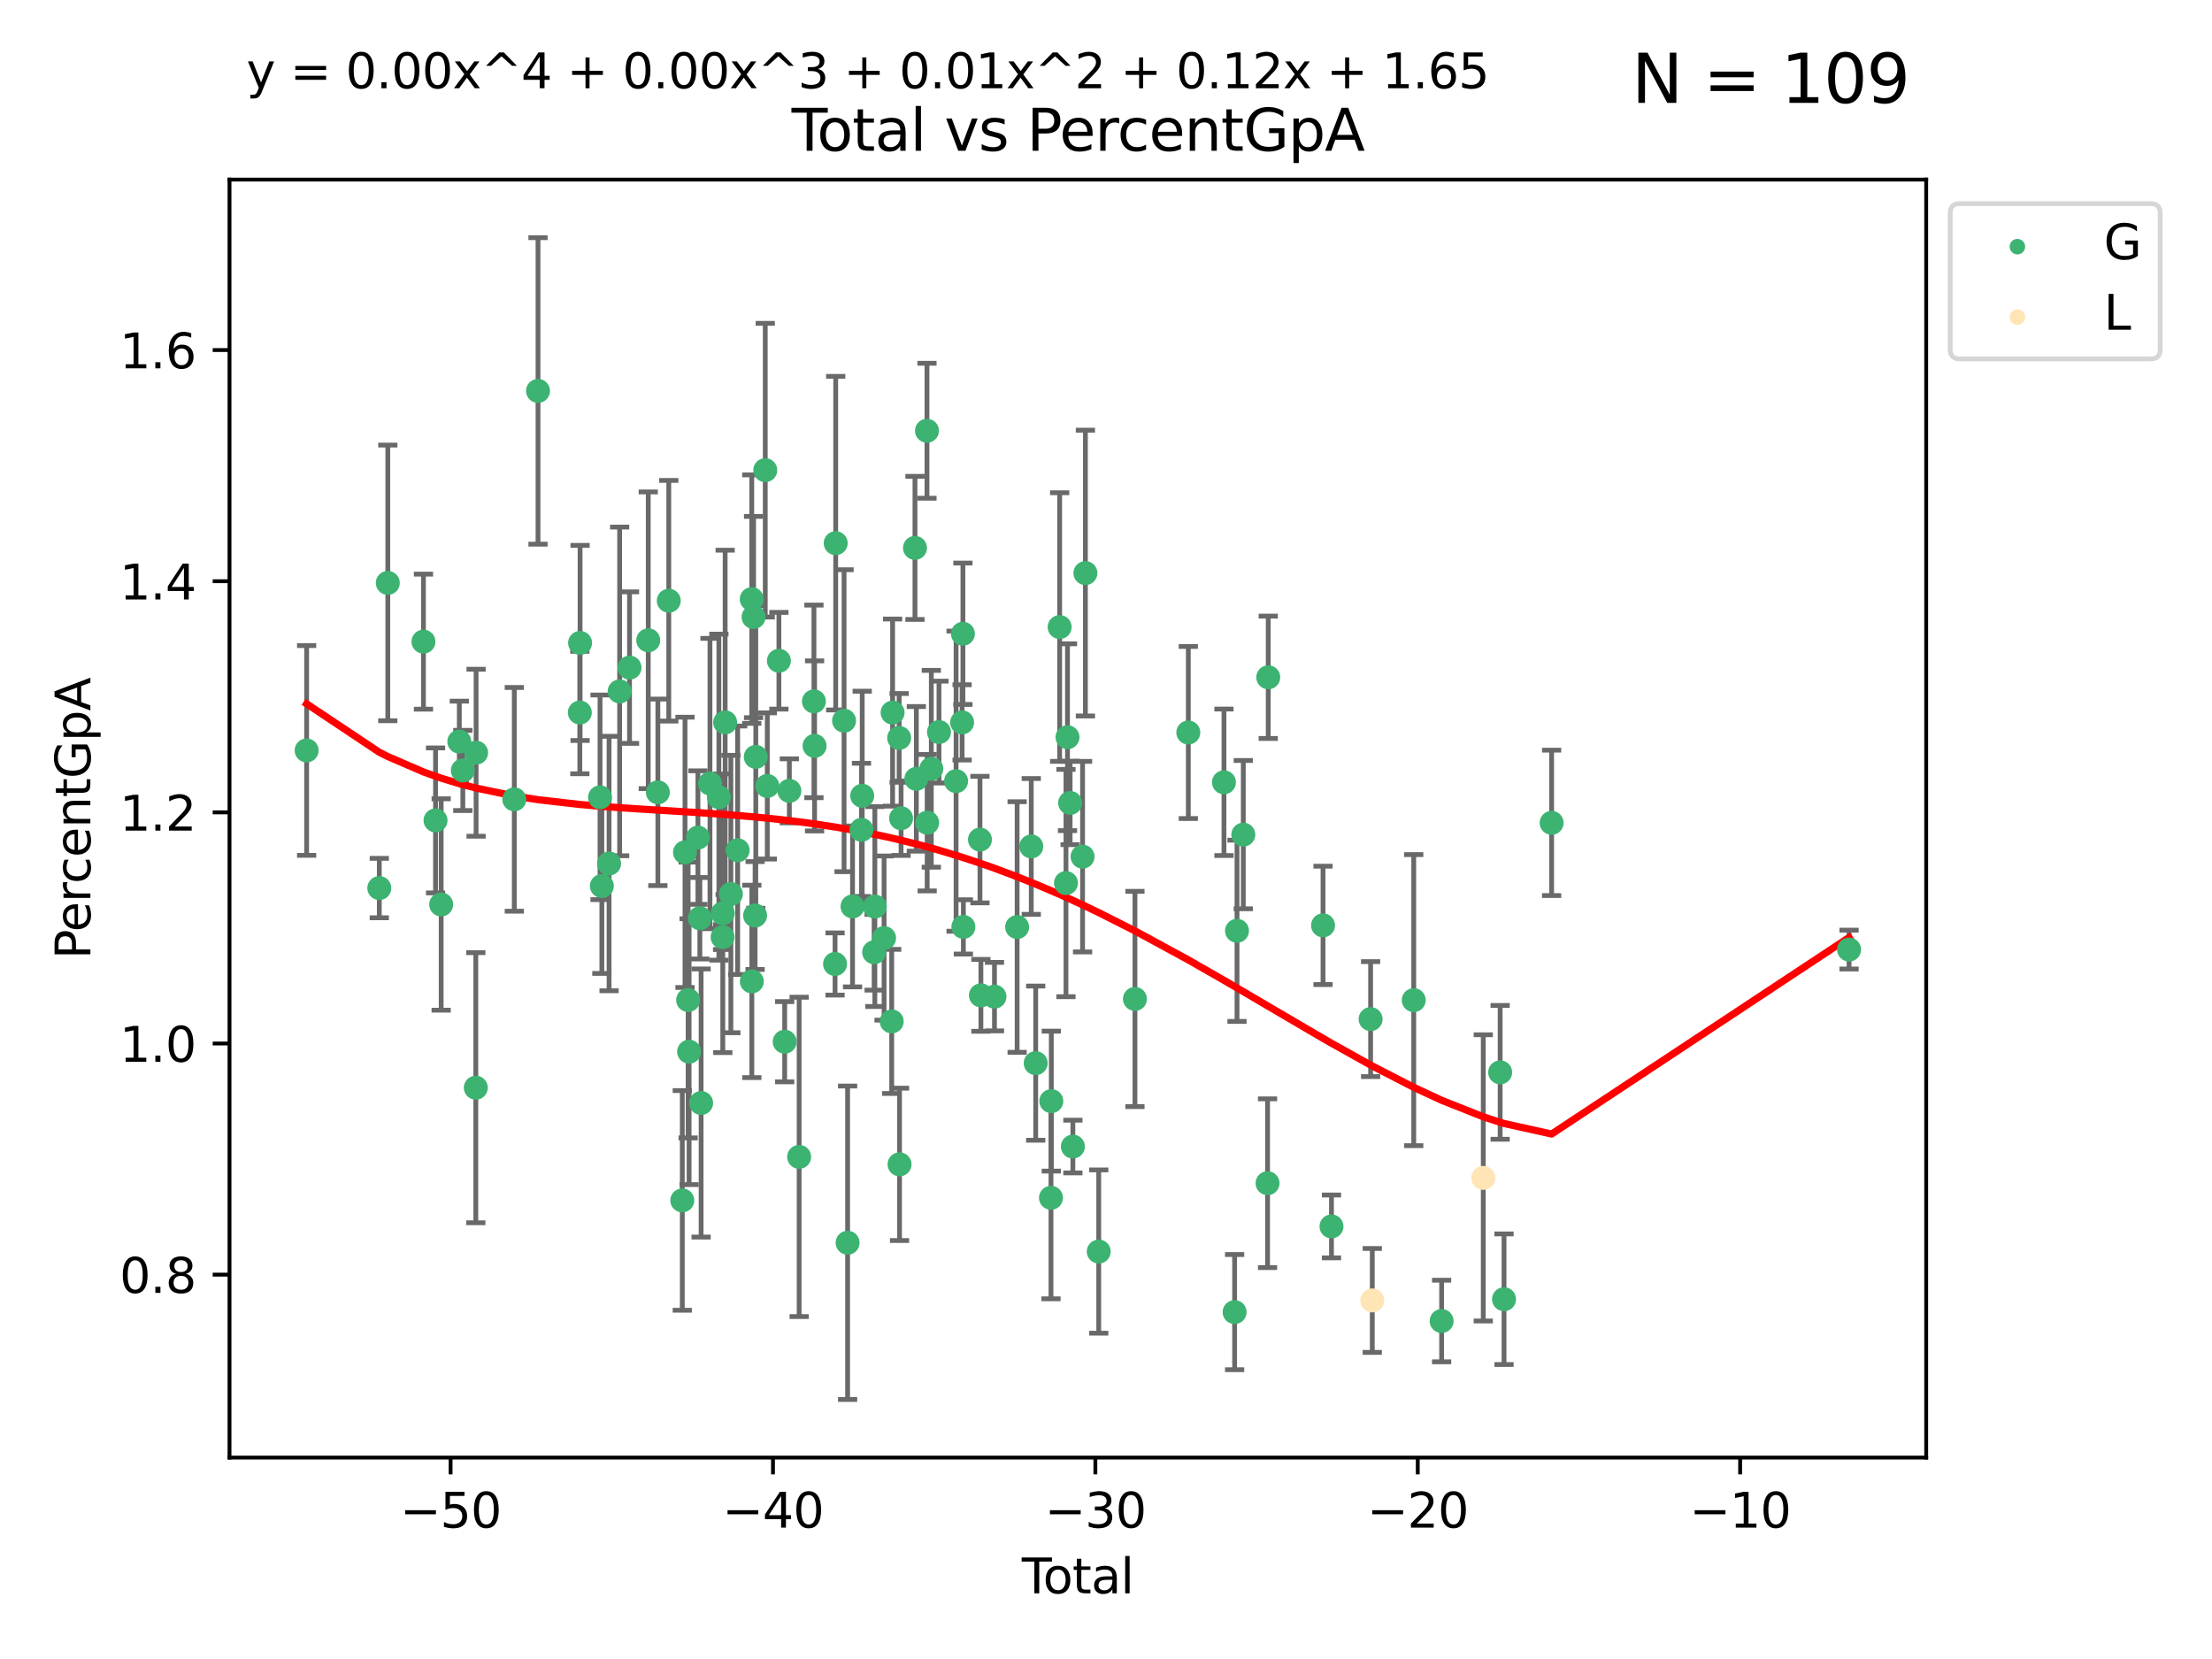 <?xml version="1.0" encoding="utf-8" standalone="no"?>
<!DOCTYPE svg PUBLIC "-//W3C//DTD SVG 1.1//EN"
  "http://www.w3.org/Graphics/SVG/1.1/DTD/svg11.dtd">
<svg xmlns:xlink="http://www.w3.org/1999/xlink" width="460.8pt" height="345.6pt" viewBox="0 0 460.8 345.6" xmlns="http://www.w3.org/2000/svg" version="1.1">
 <defs>
  <style type="text/css">*{stroke-linejoin: round; stroke-linecap: butt}</style>
 </defs>
 <g id="figure_1">
  <g id="patch_1">
   <path d="M 0 345.6 
L 460.8 345.6 
L 460.8 0 
L 0 0 
z
" style="fill: #ffffff"/>
  </g>
  <g id="axes_1">
   <g id="patch_2">
    <path d="M 47.81 303.64 
L 401.26 303.64 
L 401.26 37.411 
L 47.81 37.411 
z
" style="fill: #ffffff"/>
   </g>
   <g id="PathCollection_1">
    <defs>
     <path id="m1f841fdef2" d="M 0 1.118 
C 0.297 1.118 0.581 1 0.791 0.791 
C 1 0.581 1.118 0.297 1.118 0 
C 1.118 -0.297 1 -0.581 0.791 -0.791 
C 0.581 -1 0.297 -1.118 0 -1.118 
C -0.297 -1.118 -0.581 -1 -0.791 -0.791 
C -1 -0.581 -1.118 -0.297 -1.118 0 
C -1.118 0.297 -1 0.581 -0.791 0.791 
C -0.581 1 -0.297 1.118 0 1.118 
z
" style="stroke: #3cb371"/>
    </defs>
    <g clip-path="url(#p1c68fa476f)">
     <use xlink:href="#m1f841fdef2" x="63.876" y="156.335" style="fill: #3cb371; stroke: #3cb371"/>
     <use xlink:href="#m1f841fdef2" x="79.015" y="185" style="fill: #3cb371; stroke: #3cb371"/>
     <use xlink:href="#m1f841fdef2" x="80.786" y="121.431" style="fill: #3cb371; stroke: #3cb371"/>
     <use xlink:href="#m1f841fdef2" x="88.215" y="133.667" style="fill: #3cb371; stroke: #3cb371"/>
     <use xlink:href="#m1f841fdef2" x="90.731" y="170.907" style="fill: #3cb371; stroke: #3cb371"/>
     <use xlink:href="#m1f841fdef2" x="91.904" y="188.421" style="fill: #3cb371; stroke: #3cb371"/>
     <use xlink:href="#m1f841fdef2" x="95.683" y="154.488" style="fill: #3cb371; stroke: #3cb371"/>
     <use xlink:href="#m1f841fdef2" x="96.417" y="160.501" style="fill: #3cb371; stroke: #3cb371"/>
     <use xlink:href="#m1f841fdef2" x="99.121" y="226.592" style="fill: #3cb371; stroke: #3cb371"/>
     <use xlink:href="#m1f841fdef2" x="99.18" y="156.805" style="fill: #3cb371; stroke: #3cb371"/>
     <use xlink:href="#m1f841fdef2" x="107.139" y="166.516" style="fill: #3cb371; stroke: #3cb371"/>
     <use xlink:href="#m1f841fdef2" x="112.078" y="81.435" style="fill: #3cb371; stroke: #3cb371"/>
     <use xlink:href="#m1f841fdef2" x="120.79" y="148.435" style="fill: #3cb371; stroke: #3cb371"/>
     <use xlink:href="#m1f841fdef2" x="120.842" y="133.935" style="fill: #3cb371; stroke: #3cb371"/>
     <use xlink:href="#m1f841fdef2" x="124.998" y="166.099" style="fill: #3cb371; stroke: #3cb371"/>
     <use xlink:href="#m1f841fdef2" x="125.376" y="184.568" style="fill: #3cb371; stroke: #3cb371"/>
     <use xlink:href="#m1f841fdef2" x="126.881" y="179.892" style="fill: #3cb371; stroke: #3cb371"/>
     <use xlink:href="#m1f841fdef2" x="129.084" y="144.032" style="fill: #3cb371; stroke: #3cb371"/>
     <use xlink:href="#m1f841fdef2" x="131.143" y="139.074" style="fill: #3cb371; stroke: #3cb371"/>
     <use xlink:href="#m1f841fdef2" x="135.041" y="133.382" style="fill: #3cb371; stroke: #3cb371"/>
     <use xlink:href="#m1f841fdef2" x="137.046" y="165.057" style="fill: #3cb371; stroke: #3cb371"/>
     <use xlink:href="#m1f841fdef2" x="139.318" y="125.144" style="fill: #3cb371; stroke: #3cb371"/>
     <use xlink:href="#m1f841fdef2" x="142.133" y="250.066" style="fill: #3cb371; stroke: #3cb371"/>
     <use xlink:href="#m1f841fdef2" x="142.699" y="177.553" style="fill: #3cb371; stroke: #3cb371"/>
     <use xlink:href="#m1f841fdef2" x="143.351" y="208.323" style="fill: #3cb371; stroke: #3cb371"/>
     <use xlink:href="#m1f841fdef2" x="143.552" y="219.088" style="fill: #3cb371; stroke: #3cb371"/>
     <use xlink:href="#m1f841fdef2" x="145.392" y="174.486" style="fill: #3cb371; stroke: #3cb371"/>
     <use xlink:href="#m1f841fdef2" x="145.791" y="191.287" style="fill: #3cb371; stroke: #3cb371"/>
     <use xlink:href="#m1f841fdef2" x="146.054" y="229.776" style="fill: #3cb371; stroke: #3cb371"/>
     <use xlink:href="#m1f841fdef2" x="147.9" y="163.223" style="fill: #3cb371; stroke: #3cb371"/>
     <use xlink:href="#m1f841fdef2" x="149.758" y="166.063" style="fill: #3cb371; stroke: #3cb371"/>
     <use xlink:href="#m1f841fdef2" x="150.532" y="195.218" style="fill: #3cb371; stroke: #3cb371"/>
     <use xlink:href="#m1f841fdef2" x="150.569" y="190.255" style="fill: #3cb371; stroke: #3cb371"/>
     <use xlink:href="#m1f841fdef2" x="151.062" y="150.48" style="fill: #3cb371; stroke: #3cb371"/>
     <use xlink:href="#m1f841fdef2" x="152.255" y="186.243" style="fill: #3cb371; stroke: #3cb371"/>
     <use xlink:href="#m1f841fdef2" x="153.668" y="177.123" style="fill: #3cb371; stroke: #3cb371"/>
     <use xlink:href="#m1f841fdef2" x="156.603" y="124.809" style="fill: #3cb371; stroke: #3cb371"/>
     <use xlink:href="#m1f841fdef2" x="156.621" y="204.446" style="fill: #3cb371; stroke: #3cb371"/>
     <use xlink:href="#m1f841fdef2" x="156.984" y="128.539" style="fill: #3cb371; stroke: #3cb371"/>
     <use xlink:href="#m1f841fdef2" x="157.3" y="190.72" style="fill: #3cb371; stroke: #3cb371"/>
     <use xlink:href="#m1f841fdef2" x="157.445" y="157.677" style="fill: #3cb371; stroke: #3cb371"/>
     <use xlink:href="#m1f841fdef2" x="159.417" y="97.943" style="fill: #3cb371; stroke: #3cb371"/>
     <use xlink:href="#m1f841fdef2" x="159.84" y="163.727" style="fill: #3cb371; stroke: #3cb371"/>
     <use xlink:href="#m1f841fdef2" x="162.26" y="137.647" style="fill: #3cb371; stroke: #3cb371"/>
     <use xlink:href="#m1f841fdef2" x="163.463" y="217.008" style="fill: #3cb371; stroke: #3cb371"/>
     <use xlink:href="#m1f841fdef2" x="164.435" y="164.755" style="fill: #3cb371; stroke: #3cb371"/>
     <use xlink:href="#m1f841fdef2" x="166.477" y="241.002" style="fill: #3cb371; stroke: #3cb371"/>
     <use xlink:href="#m1f841fdef2" x="169.558" y="146.109" style="fill: #3cb371; stroke: #3cb371"/>
     <use xlink:href="#m1f841fdef2" x="169.692" y="155.384" style="fill: #3cb371; stroke: #3cb371"/>
     <use xlink:href="#m1f841fdef2" x="173.954" y="200.817" style="fill: #3cb371; stroke: #3cb371"/>
     <use xlink:href="#m1f841fdef2" x="174.092" y="113.153" style="fill: #3cb371; stroke: #3cb371"/>
     <use xlink:href="#m1f841fdef2" x="175.834" y="150.135" style="fill: #3cb371; stroke: #3cb371"/>
     <use xlink:href="#m1f841fdef2" x="176.573" y="258.888" style="fill: #3cb371; stroke: #3cb371"/>
     <use xlink:href="#m1f841fdef2" x="177.598" y="188.829" style="fill: #3cb371; stroke: #3cb371"/>
     <use xlink:href="#m1f841fdef2" x="179.462" y="172.873" style="fill: #3cb371; stroke: #3cb371"/>
     <use xlink:href="#m1f841fdef2" x="179.615" y="165.775" style="fill: #3cb371; stroke: #3cb371"/>
     <use xlink:href="#m1f841fdef2" x="182.1" y="198.371" style="fill: #3cb371; stroke: #3cb371"/>
     <use xlink:href="#m1f841fdef2" x="182.246" y="188.851" style="fill: #3cb371; stroke: #3cb371"/>
     <use xlink:href="#m1f841fdef2" x="184.171" y="195.415" style="fill: #3cb371; stroke: #3cb371"/>
     <use xlink:href="#m1f841fdef2" x="185.76" y="212.779" style="fill: #3cb371; stroke: #3cb371"/>
     <use xlink:href="#m1f841fdef2" x="185.945" y="148.445" style="fill: #3cb371; stroke: #3cb371"/>
     <use xlink:href="#m1f841fdef2" x="187.307" y="153.718" style="fill: #3cb371; stroke: #3cb371"/>
     <use xlink:href="#m1f841fdef2" x="187.39" y="242.554" style="fill: #3cb371; stroke: #3cb371"/>
     <use xlink:href="#m1f841fdef2" x="187.711" y="170.458" style="fill: #3cb371; stroke: #3cb371"/>
     <use xlink:href="#m1f841fdef2" x="190.606" y="114.139" style="fill: #3cb371; stroke: #3cb371"/>
     <use xlink:href="#m1f841fdef2" x="190.889" y="162.25" style="fill: #3cb371; stroke: #3cb371"/>
     <use xlink:href="#m1f841fdef2" x="193.105" y="89.736" style="fill: #3cb371; stroke: #3cb371"/>
     <use xlink:href="#m1f841fdef2" x="193.149" y="171.383" style="fill: #3cb371; stroke: #3cb371"/>
     <use xlink:href="#m1f841fdef2" x="194.01" y="160.152" style="fill: #3cb371; stroke: #3cb371"/>
     <use xlink:href="#m1f841fdef2" x="195.606" y="152.504" style="fill: #3cb371; stroke: #3cb371"/>
     <use xlink:href="#m1f841fdef2" x="199.17" y="162.726" style="fill: #3cb371; stroke: #3cb371"/>
     <use xlink:href="#m1f841fdef2" x="200.425" y="150.486" style="fill: #3cb371; stroke: #3cb371"/>
     <use xlink:href="#m1f841fdef2" x="200.593" y="132.023" style="fill: #3cb371; stroke: #3cb371"/>
     <use xlink:href="#m1f841fdef2" x="200.689" y="193.092" style="fill: #3cb371; stroke: #3cb371"/>
     <use xlink:href="#m1f841fdef2" x="204.145" y="174.904" style="fill: #3cb371; stroke: #3cb371"/>
     <use xlink:href="#m1f841fdef2" x="204.34" y="207.35" style="fill: #3cb371; stroke: #3cb371"/>
     <use xlink:href="#m1f841fdef2" x="207.17" y="207.619" style="fill: #3cb371; stroke: #3cb371"/>
     <use xlink:href="#m1f841fdef2" x="211.887" y="193.118" style="fill: #3cb371; stroke: #3cb371"/>
     <use xlink:href="#m1f841fdef2" x="214.831" y="176.329" style="fill: #3cb371; stroke: #3cb371"/>
     <use xlink:href="#m1f841fdef2" x="215.756" y="221.476" style="fill: #3cb371; stroke: #3cb371"/>
     <use xlink:href="#m1f841fdef2" x="218.938" y="249.529" style="fill: #3cb371; stroke: #3cb371"/>
     <use xlink:href="#m1f841fdef2" x="219.007" y="229.384" style="fill: #3cb371; stroke: #3cb371"/>
     <use xlink:href="#m1f841fdef2" x="220.747" y="130.626" style="fill: #3cb371; stroke: #3cb371"/>
     <use xlink:href="#m1f841fdef2" x="222.062" y="183.955" style="fill: #3cb371; stroke: #3cb371"/>
     <use xlink:href="#m1f841fdef2" x="222.379" y="153.577" style="fill: #3cb371; stroke: #3cb371"/>
     <use xlink:href="#m1f841fdef2" x="222.926" y="167.267" style="fill: #3cb371; stroke: #3cb371"/>
     <use xlink:href="#m1f841fdef2" x="223.5" y="238.849" style="fill: #3cb371; stroke: #3cb371"/>
     <use xlink:href="#m1f841fdef2" x="225.519" y="178.455" style="fill: #3cb371; stroke: #3cb371"/>
     <use xlink:href="#m1f841fdef2" x="226.112" y="119.385" style="fill: #3cb371; stroke: #3cb371"/>
     <use xlink:href="#m1f841fdef2" x="228.886" y="260.723" style="fill: #3cb371; stroke: #3cb371"/>
     <use xlink:href="#m1f841fdef2" x="236.431" y="208.098" style="fill: #3cb371; stroke: #3cb371"/>
     <use xlink:href="#m1f841fdef2" x="247.547" y="152.593" style="fill: #3cb371; stroke: #3cb371"/>
     <use xlink:href="#m1f841fdef2" x="254.974" y="162.963" style="fill: #3cb371; stroke: #3cb371"/>
     <use xlink:href="#m1f841fdef2" x="257.193" y="273.335" style="fill: #3cb371; stroke: #3cb371"/>
     <use xlink:href="#m1f841fdef2" x="257.691" y="193.903" style="fill: #3cb371; stroke: #3cb371"/>
     <use xlink:href="#m1f841fdef2" x="259.001" y="173.869" style="fill: #3cb371; stroke: #3cb371"/>
     <use xlink:href="#m1f841fdef2" x="264.054" y="246.483" style="fill: #3cb371; stroke: #3cb371"/>
     <use xlink:href="#m1f841fdef2" x="264.199" y="141.091" style="fill: #3cb371; stroke: #3cb371"/>
     <use xlink:href="#m1f841fdef2" x="275.611" y="192.77" style="fill: #3cb371; stroke: #3cb371"/>
     <use xlink:href="#m1f841fdef2" x="277.373" y="255.489" style="fill: #3cb371; stroke: #3cb371"/>
     <use xlink:href="#m1f841fdef2" x="285.523" y="212.297" style="fill: #3cb371; stroke: #3cb371"/>
     <use xlink:href="#m1f841fdef2" x="294.507" y="208.347" style="fill: #3cb371; stroke: #3cb371"/>
     <use xlink:href="#m1f841fdef2" x="300.317" y="275.194" style="fill: #3cb371; stroke: #3cb371"/>
     <use xlink:href="#m1f841fdef2" x="312.509" y="223.391" style="fill: #3cb371; stroke: #3cb371"/>
     <use xlink:href="#m1f841fdef2" x="313.316" y="270.649" style="fill: #3cb371; stroke: #3cb371"/>
     <use xlink:href="#m1f841fdef2" x="323.232" y="171.416" style="fill: #3cb371; stroke: #3cb371"/>
     <use xlink:href="#m1f841fdef2" x="385.194" y="197.813" style="fill: #3cb371; stroke: #3cb371"/>
    </g>
   </g>
   <g id="PathCollection_2">
    <defs>
     <path id="m96b858ad1f" d="M 0 1.118 
C 0.297 1.118 0.581 1 0.791 0.791 
C 1 0.581 1.118 0.297 1.118 0 
C 1.118 -0.297 1 -0.581 0.791 -0.791 
C 0.581 -1 0.297 -1.118 0 -1.118 
C -0.297 -1.118 -0.581 -1 -0.791 -0.791 
C -1 -0.581 -1.118 -0.297 -1.118 0 
C -1.118 0.297 -1 0.581 -0.791 0.791 
C -0.581 1 -0.297 1.118 0 1.118 
z
" style="stroke: #ffe4b5"/>
    </defs>
    <g clip-path="url(#p1c68fa476f)">
     <use xlink:href="#m96b858ad1f" x="285.869" y="270.905" style="fill: #ffe4b5; stroke: #ffe4b5"/>
     <use xlink:href="#m96b858ad1f" x="308.993" y="245.376" style="fill: #ffe4b5; stroke: #ffe4b5"/>
    </g>
   </g>
   <g id="matplotlib.axis_1">
    <g id="xtick_1">
     <g id="line2d_1">
      <defs>
       <path id="meca09f4eb4" d="M 0 0 
L 0 3.5 
" style="stroke: #000000; stroke-width: 0.8"/>
      </defs>
      <g>
       <use xlink:href="#meca09f4eb4" x="93.867" y="303.64" style="stroke: #000000; stroke-width: 0.8"/>
      </g>
     </g>
     <g id="text_1">
      <!-- −50 -->
      <g transform="translate(83.315 318.238)scale(0.1 -0.1)">
       <defs>
        <path id="DejaVuSans-2212" d="M 678 2272 
L 4684 2272 
L 4684 1741 
L 678 1741 
L 678 2272 
z
" transform="scale(0.016)"/>
        <path id="DejaVuSans-35" d="M 691 4666 
L 3169 4666 
L 3169 4134 
L 1269 4134 
L 1269 2991 
Q 1406 3038 1543 3061 
Q 1681 3084 1819 3084 
Q 2600 3084 3056 2656 
Q 3513 2228 3513 1497 
Q 3513 744 3044 326 
Q 2575 -91 1722 -91 
Q 1428 -91 1123 -41 
Q 819 9 494 109 
L 494 744 
Q 775 591 1075 516 
Q 1375 441 1709 441 
Q 2250 441 2565 725 
Q 2881 1009 2881 1497 
Q 2881 1984 2565 2268 
Q 2250 2553 1709 2553 
Q 1456 2553 1204 2497 
Q 953 2441 691 2322 
L 691 4666 
z
" transform="scale(0.016)"/>
        <path id="DejaVuSans-30" d="M 2034 4250 
Q 1547 4250 1301 3770 
Q 1056 3291 1056 2328 
Q 1056 1369 1301 889 
Q 1547 409 2034 409 
Q 2525 409 2770 889 
Q 3016 1369 3016 2328 
Q 3016 3291 2770 3770 
Q 2525 4250 2034 4250 
z
M 2034 4750 
Q 2819 4750 3233 4129 
Q 3647 3509 3647 2328 
Q 3647 1150 3233 529 
Q 2819 -91 2034 -91 
Q 1250 -91 836 529 
Q 422 1150 422 2328 
Q 422 3509 836 4129 
Q 1250 4750 2034 4750 
z
" transform="scale(0.016)"/>
       </defs>
       <use xlink:href="#DejaVuSans-2212"/>
       <use xlink:href="#DejaVuSans-35" x="83.789"/>
       <use xlink:href="#DejaVuSans-30" x="147.412"/>
      </g>
     </g>
    </g>
    <g id="xtick_2">
     <g id="line2d_2">
      <g>
       <use xlink:href="#meca09f4eb4" x="161.026" y="303.64" style="stroke: #000000; stroke-width: 0.8"/>
      </g>
     </g>
     <g id="text_2">
      <!-- −40 -->
      <g transform="translate(150.473 318.238)scale(0.1 -0.1)">
       <defs>
        <path id="DejaVuSans-34" d="M 2419 4116 
L 825 1625 
L 2419 1625 
L 2419 4116 
z
M 2253 4666 
L 3047 4666 
L 3047 1625 
L 3713 1625 
L 3713 1100 
L 3047 1100 
L 3047 0 
L 2419 0 
L 2419 1100 
L 313 1100 
L 313 1709 
L 2253 4666 
z
" transform="scale(0.016)"/>
       </defs>
       <use xlink:href="#DejaVuSans-2212"/>
       <use xlink:href="#DejaVuSans-34" x="83.789"/>
       <use xlink:href="#DejaVuSans-30" x="147.412"/>
      </g>
     </g>
    </g>
    <g id="xtick_3">
     <g id="line2d_3">
      <g>
       <use xlink:href="#meca09f4eb4" x="228.184" y="303.64" style="stroke: #000000; stroke-width: 0.8"/>
      </g>
     </g>
     <g id="text_3">
      <!-- −30 -->
      <g transform="translate(217.632 318.238)scale(0.1 -0.1)">
       <defs>
        <path id="DejaVuSans-33" d="M 2597 2516 
Q 3050 2419 3304 2112 
Q 3559 1806 3559 1356 
Q 3559 666 3084 287 
Q 2609 -91 1734 -91 
Q 1441 -91 1130 -33 
Q 819 25 488 141 
L 488 750 
Q 750 597 1062 519 
Q 1375 441 1716 441 
Q 2309 441 2620 675 
Q 2931 909 2931 1356 
Q 2931 1769 2642 2001 
Q 2353 2234 1838 2234 
L 1294 2234 
L 1294 2753 
L 1863 2753 
Q 2328 2753 2575 2939 
Q 2822 3125 2822 3475 
Q 2822 3834 2567 4026 
Q 2313 4219 1838 4219 
Q 1578 4219 1281 4162 
Q 984 4106 628 3988 
L 628 4550 
Q 988 4650 1302 4700 
Q 1616 4750 1894 4750 
Q 2613 4750 3031 4423 
Q 3450 4097 3450 3541 
Q 3450 3153 3228 2886 
Q 3006 2619 2597 2516 
z
" transform="scale(0.016)"/>
       </defs>
       <use xlink:href="#DejaVuSans-2212"/>
       <use xlink:href="#DejaVuSans-33" x="83.789"/>
       <use xlink:href="#DejaVuSans-30" x="147.412"/>
      </g>
     </g>
    </g>
    <g id="xtick_4">
     <g id="line2d_4">
      <g>
       <use xlink:href="#meca09f4eb4" x="295.343" y="303.64" style="stroke: #000000; stroke-width: 0.8"/>
      </g>
     </g>
     <g id="text_4">
      <!-- −20 -->
      <g transform="translate(284.79 318.238)scale(0.1 -0.1)">
       <defs>
        <path id="DejaVuSans-32" d="M 1228 531 
L 3431 531 
L 3431 0 
L 469 0 
L 469 531 
Q 828 903 1448 1529 
Q 2069 2156 2228 2338 
Q 2531 2678 2651 2914 
Q 2772 3150 2772 3378 
Q 2772 3750 2511 3984 
Q 2250 4219 1831 4219 
Q 1534 4219 1204 4116 
Q 875 4013 500 3803 
L 500 4441 
Q 881 4594 1212 4672 
Q 1544 4750 1819 4750 
Q 2544 4750 2975 4387 
Q 3406 4025 3406 3419 
Q 3406 3131 3298 2873 
Q 3191 2616 2906 2266 
Q 2828 2175 2409 1742 
Q 1991 1309 1228 531 
z
" transform="scale(0.016)"/>
       </defs>
       <use xlink:href="#DejaVuSans-2212"/>
       <use xlink:href="#DejaVuSans-32" x="83.789"/>
       <use xlink:href="#DejaVuSans-30" x="147.412"/>
      </g>
     </g>
    </g>
    <g id="xtick_5">
     <g id="line2d_5">
      <g>
       <use xlink:href="#meca09f4eb4" x="362.501" y="303.64" style="stroke: #000000; stroke-width: 0.8"/>
      </g>
     </g>
     <g id="text_5">
      <!-- −10 -->
      <g transform="translate(351.949 318.238)scale(0.1 -0.1)">
       <defs>
        <path id="DejaVuSans-31" d="M 794 531 
L 1825 531 
L 1825 4091 
L 703 3866 
L 703 4441 
L 1819 4666 
L 2450 4666 
L 2450 531 
L 3481 531 
L 3481 0 
L 794 0 
L 794 531 
z
" transform="scale(0.016)"/>
       </defs>
       <use xlink:href="#DejaVuSans-2212"/>
       <use xlink:href="#DejaVuSans-31" x="83.789"/>
       <use xlink:href="#DejaVuSans-30" x="147.412"/>
      </g>
     </g>
    </g>
    <g id="text_6">
     <!-- Total -->
     <g transform="translate(212.858 331.917)scale(0.1 -0.1)">
      <defs>
       <path id="DejaVuSans-54" d="M -19 4666 
L 3928 4666 
L 3928 4134 
L 2272 4134 
L 2272 0 
L 1638 0 
L 1638 4134 
L -19 4134 
L -19 4666 
z
" transform="scale(0.016)"/>
       <path id="DejaVuSans-6f" d="M 1959 3097 
Q 1497 3097 1228 2736 
Q 959 2375 959 1747 
Q 959 1119 1226 758 
Q 1494 397 1959 397 
Q 2419 397 2687 759 
Q 2956 1122 2956 1747 
Q 2956 2369 2687 2733 
Q 2419 3097 1959 3097 
z
M 1959 3584 
Q 2709 3584 3137 3096 
Q 3566 2609 3566 1747 
Q 3566 888 3137 398 
Q 2709 -91 1959 -91 
Q 1206 -91 779 398 
Q 353 888 353 1747 
Q 353 2609 779 3096 
Q 1206 3584 1959 3584 
z
" transform="scale(0.016)"/>
       <path id="DejaVuSans-74" d="M 1172 4494 
L 1172 3500 
L 2356 3500 
L 2356 3053 
L 1172 3053 
L 1172 1153 
Q 1172 725 1289 603 
Q 1406 481 1766 481 
L 2356 481 
L 2356 0 
L 1766 0 
Q 1100 0 847 248 
Q 594 497 594 1153 
L 594 3053 
L 172 3053 
L 172 3500 
L 594 3500 
L 594 4494 
L 1172 4494 
z
" transform="scale(0.016)"/>
       <path id="DejaVuSans-61" d="M 2194 1759 
Q 1497 1759 1228 1600 
Q 959 1441 959 1056 
Q 959 750 1161 570 
Q 1363 391 1709 391 
Q 2188 391 2477 730 
Q 2766 1069 2766 1631 
L 2766 1759 
L 2194 1759 
z
M 3341 1997 
L 3341 0 
L 2766 0 
L 2766 531 
Q 2569 213 2275 61 
Q 1981 -91 1556 -91 
Q 1019 -91 701 211 
Q 384 513 384 1019 
Q 384 1609 779 1909 
Q 1175 2209 1959 2209 
L 2766 2209 
L 2766 2266 
Q 2766 2663 2505 2880 
Q 2244 3097 1772 3097 
Q 1472 3097 1187 3025 
Q 903 2953 641 2809 
L 641 3341 
Q 956 3463 1253 3523 
Q 1550 3584 1831 3584 
Q 2591 3584 2966 3190 
Q 3341 2797 3341 1997 
z
" transform="scale(0.016)"/>
       <path id="DejaVuSans-6c" d="M 603 4863 
L 1178 4863 
L 1178 0 
L 603 0 
L 603 4863 
z
" transform="scale(0.016)"/>
      </defs>
      <use xlink:href="#DejaVuSans-54"/>
      <use xlink:href="#DejaVuSans-6f" x="44.084"/>
      <use xlink:href="#DejaVuSans-74" x="105.266"/>
      <use xlink:href="#DejaVuSans-61" x="144.475"/>
      <use xlink:href="#DejaVuSans-6c" x="205.754"/>
     </g>
    </g>
   </g>
   <g id="matplotlib.axis_2">
    <g id="ytick_1">
     <g id="line2d_6">
      <defs>
       <path id="m9ba1451be0" d="M 0 0 
L -3.5 0 
" style="stroke: #000000; stroke-width: 0.8"/>
      </defs>
      <g>
       <use xlink:href="#m9ba1451be0" x="47.81" y="265.531" style="stroke: #000000; stroke-width: 0.8"/>
      </g>
     </g>
     <g id="text_7">
      <!-- 0.8 -->
      <g transform="translate(24.907 269.33)scale(0.1 -0.1)">
       <defs>
        <path id="DejaVuSans-2e" d="M 684 794 
L 1344 794 
L 1344 0 
L 684 0 
L 684 794 
z
" transform="scale(0.016)"/>
        <path id="DejaVuSans-38" d="M 2034 2216 
Q 1584 2216 1326 1975 
Q 1069 1734 1069 1313 
Q 1069 891 1326 650 
Q 1584 409 2034 409 
Q 2484 409 2743 651 
Q 3003 894 3003 1313 
Q 3003 1734 2745 1975 
Q 2488 2216 2034 2216 
z
M 1403 2484 
Q 997 2584 770 2862 
Q 544 3141 544 3541 
Q 544 4100 942 4425 
Q 1341 4750 2034 4750 
Q 2731 4750 3128 4425 
Q 3525 4100 3525 3541 
Q 3525 3141 3298 2862 
Q 3072 2584 2669 2484 
Q 3125 2378 3379 2068 
Q 3634 1759 3634 1313 
Q 3634 634 3220 271 
Q 2806 -91 2034 -91 
Q 1263 -91 848 271 
Q 434 634 434 1313 
Q 434 1759 690 2068 
Q 947 2378 1403 2484 
z
M 1172 3481 
Q 1172 3119 1398 2916 
Q 1625 2713 2034 2713 
Q 2441 2713 2670 2916 
Q 2900 3119 2900 3481 
Q 2900 3844 2670 4047 
Q 2441 4250 2034 4250 
Q 1625 4250 1398 4047 
Q 1172 3844 1172 3481 
z
" transform="scale(0.016)"/>
       </defs>
       <use xlink:href="#DejaVuSans-30"/>
       <use xlink:href="#DejaVuSans-2e" x="63.623"/>
       <use xlink:href="#DejaVuSans-38" x="95.41"/>
      </g>
     </g>
    </g>
    <g id="ytick_2">
     <g id="line2d_7">
      <g>
       <use xlink:href="#m9ba1451be0" x="47.81" y="217.38" style="stroke: #000000; stroke-width: 0.8"/>
      </g>
     </g>
     <g id="text_8">
      <!-- 1.0 -->
      <g transform="translate(24.907 221.18)scale(0.1 -0.1)">
       <use xlink:href="#DejaVuSans-31"/>
       <use xlink:href="#DejaVuSans-2e" x="63.623"/>
       <use xlink:href="#DejaVuSans-30" x="95.41"/>
      </g>
     </g>
    </g>
    <g id="ytick_3">
     <g id="line2d_8">
      <g>
       <use xlink:href="#m9ba1451be0" x="47.81" y="169.23" style="stroke: #000000; stroke-width: 0.8"/>
      </g>
     </g>
     <g id="text_9">
      <!-- 1.2 -->
      <g transform="translate(24.907 173.029)scale(0.1 -0.1)">
       <use xlink:href="#DejaVuSans-31"/>
       <use xlink:href="#DejaVuSans-2e" x="63.623"/>
       <use xlink:href="#DejaVuSans-32" x="95.41"/>
      </g>
     </g>
    </g>
    <g id="ytick_4">
     <g id="line2d_9">
      <g>
       <use xlink:href="#m9ba1451be0" x="47.81" y="121.079" style="stroke: #000000; stroke-width: 0.8"/>
      </g>
     </g>
     <g id="text_10">
      <!-- 1.4 -->
      <g transform="translate(24.907 124.878)scale(0.1 -0.1)">
       <use xlink:href="#DejaVuSans-31"/>
       <use xlink:href="#DejaVuSans-2e" x="63.623"/>
       <use xlink:href="#DejaVuSans-34" x="95.41"/>
      </g>
     </g>
    </g>
    <g id="ytick_5">
     <g id="line2d_10">
      <g>
       <use xlink:href="#m9ba1451be0" x="47.81" y="72.928" style="stroke: #000000; stroke-width: 0.8"/>
      </g>
     </g>
     <g id="text_11">
      <!-- 1.6 -->
      <g transform="translate(24.907 76.728)scale(0.1 -0.1)">
       <defs>
        <path id="DejaVuSans-36" d="M 2113 2584 
Q 1688 2584 1439 2293 
Q 1191 2003 1191 1497 
Q 1191 994 1439 701 
Q 1688 409 2113 409 
Q 2538 409 2786 701 
Q 3034 994 3034 1497 
Q 3034 2003 2786 2293 
Q 2538 2584 2113 2584 
z
M 3366 4563 
L 3366 3988 
Q 3128 4100 2886 4159 
Q 2644 4219 2406 4219 
Q 1781 4219 1451 3797 
Q 1122 3375 1075 2522 
Q 1259 2794 1537 2939 
Q 1816 3084 2150 3084 
Q 2853 3084 3261 2657 
Q 3669 2231 3669 1497 
Q 3669 778 3244 343 
Q 2819 -91 2113 -91 
Q 1303 -91 875 529 
Q 447 1150 447 2328 
Q 447 3434 972 4092 
Q 1497 4750 2381 4750 
Q 2619 4750 2861 4703 
Q 3103 4656 3366 4563 
z
" transform="scale(0.016)"/>
       </defs>
       <use xlink:href="#DejaVuSans-31"/>
       <use xlink:href="#DejaVuSans-2e" x="63.623"/>
       <use xlink:href="#DejaVuSans-36" x="95.41"/>
      </g>
     </g>
    </g>
    <g id="text_12">
     <!-- PercentGpA -->
     <g transform="translate(18.827 199.802)rotate(-90)scale(0.1 -0.1)">
      <defs>
       <path id="DejaVuSans-50" d="M 1259 4147 
L 1259 2394 
L 2053 2394 
Q 2494 2394 2734 2622 
Q 2975 2850 2975 3272 
Q 2975 3691 2734 3919 
Q 2494 4147 2053 4147 
L 1259 4147 
z
M 628 4666 
L 2053 4666 
Q 2838 4666 3239 4311 
Q 3641 3956 3641 3272 
Q 3641 2581 3239 2228 
Q 2838 1875 2053 1875 
L 1259 1875 
L 1259 0 
L 628 0 
L 628 4666 
z
" transform="scale(0.016)"/>
       <path id="DejaVuSans-65" d="M 3597 1894 
L 3597 1613 
L 953 1613 
Q 991 1019 1311 708 
Q 1631 397 2203 397 
Q 2534 397 2845 478 
Q 3156 559 3463 722 
L 3463 178 
Q 3153 47 2828 -22 
Q 2503 -91 2169 -91 
Q 1331 -91 842 396 
Q 353 884 353 1716 
Q 353 2575 817 3079 
Q 1281 3584 2069 3584 
Q 2775 3584 3186 3129 
Q 3597 2675 3597 1894 
z
M 3022 2063 
Q 3016 2534 2758 2815 
Q 2500 3097 2075 3097 
Q 1594 3097 1305 2825 
Q 1016 2553 972 2059 
L 3022 2063 
z
" transform="scale(0.016)"/>
       <path id="DejaVuSans-72" d="M 2631 2963 
Q 2534 3019 2420 3045 
Q 2306 3072 2169 3072 
Q 1681 3072 1420 2755 
Q 1159 2438 1159 1844 
L 1159 0 
L 581 0 
L 581 3500 
L 1159 3500 
L 1159 2956 
Q 1341 3275 1631 3429 
Q 1922 3584 2338 3584 
Q 2397 3584 2469 3576 
Q 2541 3569 2628 3553 
L 2631 2963 
z
" transform="scale(0.016)"/>
       <path id="DejaVuSans-63" d="M 3122 3366 
L 3122 2828 
Q 2878 2963 2633 3030 
Q 2388 3097 2138 3097 
Q 1578 3097 1268 2742 
Q 959 2388 959 1747 
Q 959 1106 1268 751 
Q 1578 397 2138 397 
Q 2388 397 2633 464 
Q 2878 531 3122 666 
L 3122 134 
Q 2881 22 2623 -34 
Q 2366 -91 2075 -91 
Q 1284 -91 818 406 
Q 353 903 353 1747 
Q 353 2603 823 3093 
Q 1294 3584 2113 3584 
Q 2378 3584 2631 3529 
Q 2884 3475 3122 3366 
z
" transform="scale(0.016)"/>
       <path id="DejaVuSans-6e" d="M 3513 2113 
L 3513 0 
L 2938 0 
L 2938 2094 
Q 2938 2591 2744 2837 
Q 2550 3084 2163 3084 
Q 1697 3084 1428 2787 
Q 1159 2491 1159 1978 
L 1159 0 
L 581 0 
L 581 3500 
L 1159 3500 
L 1159 2956 
Q 1366 3272 1645 3428 
Q 1925 3584 2291 3584 
Q 2894 3584 3203 3211 
Q 3513 2838 3513 2113 
z
" transform="scale(0.016)"/>
       <path id="DejaVuSans-47" d="M 3809 666 
L 3809 1919 
L 2778 1919 
L 2778 2438 
L 4434 2438 
L 4434 434 
Q 4069 175 3628 42 
Q 3188 -91 2688 -91 
Q 1594 -91 976 548 
Q 359 1188 359 2328 
Q 359 3472 976 4111 
Q 1594 4750 2688 4750 
Q 3144 4750 3555 4637 
Q 3966 4525 4313 4306 
L 4313 3634 
Q 3963 3931 3569 4081 
Q 3175 4231 2741 4231 
Q 1884 4231 1454 3753 
Q 1025 3275 1025 2328 
Q 1025 1384 1454 906 
Q 1884 428 2741 428 
Q 3075 428 3337 486 
Q 3600 544 3809 666 
z
" transform="scale(0.016)"/>
       <path id="DejaVuSans-70" d="M 1159 525 
L 1159 -1331 
L 581 -1331 
L 581 3500 
L 1159 3500 
L 1159 2969 
Q 1341 3281 1617 3432 
Q 1894 3584 2278 3584 
Q 2916 3584 3314 3078 
Q 3713 2572 3713 1747 
Q 3713 922 3314 415 
Q 2916 -91 2278 -91 
Q 1894 -91 1617 61 
Q 1341 213 1159 525 
z
M 3116 1747 
Q 3116 2381 2855 2742 
Q 2594 3103 2138 3103 
Q 1681 3103 1420 2742 
Q 1159 2381 1159 1747 
Q 1159 1113 1420 752 
Q 1681 391 2138 391 
Q 2594 391 2855 752 
Q 3116 1113 3116 1747 
z
" transform="scale(0.016)"/>
       <path id="DejaVuSans-41" d="M 2188 4044 
L 1331 1722 
L 3047 1722 
L 2188 4044 
z
M 1831 4666 
L 2547 4666 
L 4325 0 
L 3669 0 
L 3244 1197 
L 1141 1197 
L 716 0 
L 50 0 
L 1831 4666 
z
" transform="scale(0.016)"/>
      </defs>
      <use xlink:href="#DejaVuSans-50"/>
      <use xlink:href="#DejaVuSans-65" x="56.678"/>
      <use xlink:href="#DejaVuSans-72" x="118.201"/>
      <use xlink:href="#DejaVuSans-63" x="157.064"/>
      <use xlink:href="#DejaVuSans-65" x="212.045"/>
      <use xlink:href="#DejaVuSans-6e" x="273.568"/>
      <use xlink:href="#DejaVuSans-74" x="336.947"/>
      <use xlink:href="#DejaVuSans-47" x="376.156"/>
      <use xlink:href="#DejaVuSans-70" x="453.646"/>
      <use xlink:href="#DejaVuSans-41" x="517.123"/>
     </g>
    </g>
   </g>
   <g id="LineCollection_1">
    <path d="M 63.876 178.185 
L 63.876 134.484 
" clip-path="url(#p1c68fa476f)" style="fill: none; stroke: #696969"/>
    <path d="M 79.015 191.187 
L 79.015 178.813 
" clip-path="url(#p1c68fa476f)" style="fill: none; stroke: #696969"/>
    <path d="M 80.786 150.14 
L 80.786 92.722 
" clip-path="url(#p1c68fa476f)" style="fill: none; stroke: #696969"/>
    <path d="M 88.215 147.733 
L 88.215 119.601 
" clip-path="url(#p1c68fa476f)" style="fill: none; stroke: #696969"/>
    <path d="M 90.731 186.006 
L 90.731 155.807 
" clip-path="url(#p1c68fa476f)" style="fill: none; stroke: #696969"/>
    <path d="M 91.904 210.437 
L 91.904 166.405 
" clip-path="url(#p1c68fa476f)" style="fill: none; stroke: #696969"/>
    <path d="M 95.683 162.912 
L 95.683 146.063 
" clip-path="url(#p1c68fa476f)" style="fill: none; stroke: #696969"/>
    <path d="M 96.417 168.85 
L 96.417 152.152 
" clip-path="url(#p1c68fa476f)" style="fill: none; stroke: #696969"/>
    <path d="M 99.121 254.725 
L 99.121 198.458 
" clip-path="url(#p1c68fa476f)" style="fill: none; stroke: #696969"/>
    <path d="M 99.18 174.2 
L 99.18 139.411 
" clip-path="url(#p1c68fa476f)" style="fill: none; stroke: #696969"/>
    <path d="M 107.139 189.816 
L 107.139 143.216 
" clip-path="url(#p1c68fa476f)" style="fill: none; stroke: #696969"/>
    <path d="M 112.078 113.357 
L 112.078 49.513 
" clip-path="url(#p1c68fa476f)" style="fill: none; stroke: #696969"/>
    <path d="M 120.79 161.189 
L 120.79 135.681 
" clip-path="url(#p1c68fa476f)" style="fill: none; stroke: #696969"/>
    <path d="M 120.842 154.257 
L 120.842 113.614 
" clip-path="url(#p1c68fa476f)" style="fill: none; stroke: #696969"/>
    <path d="M 124.998 187.411 
L 124.998 144.786 
" clip-path="url(#p1c68fa476f)" style="fill: none; stroke: #696969"/>
    <path d="M 125.376 202.782 
L 125.376 166.355 
" clip-path="url(#p1c68fa476f)" style="fill: none; stroke: #696969"/>
    <path d="M 126.881 206.395 
L 126.881 153.388 
" clip-path="url(#p1c68fa476f)" style="fill: none; stroke: #696969"/>
    <path d="M 129.084 178.266 
L 129.084 109.798 
" clip-path="url(#p1c68fa476f)" style="fill: none; stroke: #696969"/>
    <path d="M 131.143 154.861 
L 131.143 123.288 
" clip-path="url(#p1c68fa476f)" style="fill: none; stroke: #696969"/>
    <path d="M 135.041 164.287 
L 135.041 102.477 
" clip-path="url(#p1c68fa476f)" style="fill: none; stroke: #696969"/>
    <path d="M 137.046 184.484 
L 137.046 145.629 
" clip-path="url(#p1c68fa476f)" style="fill: none; stroke: #696969"/>
    <path d="M 139.318 150.21 
L 139.318 100.079 
" clip-path="url(#p1c68fa476f)" style="fill: none; stroke: #696969"/>
    <path d="M 142.133 272.947 
L 142.133 227.184 
" clip-path="url(#p1c68fa476f)" style="fill: none; stroke: #696969"/>
    <path d="M 142.699 205.705 
L 142.699 149.4 
" clip-path="url(#p1c68fa476f)" style="fill: none; stroke: #696969"/>
    <path d="M 143.351 237.049 
L 143.351 179.597 
" clip-path="url(#p1c68fa476f)" style="fill: none; stroke: #696969"/>
    <path d="M 143.552 246.77 
L 143.552 191.406 
" clip-path="url(#p1c68fa476f)" style="fill: none; stroke: #696969"/>
    <path d="M 145.392 188.397 
L 145.392 160.575 
" clip-path="url(#p1c68fa476f)" style="fill: none; stroke: #696969"/>
    <path d="M 145.791 199.771 
L 145.791 182.802 
" clip-path="url(#p1c68fa476f)" style="fill: none; stroke: #696969"/>
    <path d="M 146.054 257.704 
L 146.054 201.848 
" clip-path="url(#p1c68fa476f)" style="fill: none; stroke: #696969"/>
    <path d="M 147.9 193.461 
L 147.9 132.986 
" clip-path="url(#p1c68fa476f)" style="fill: none; stroke: #696969"/>
    <path d="M 149.758 200.022 
L 149.758 132.105 
" clip-path="url(#p1c68fa476f)" style="fill: none; stroke: #696969"/>
    <path d="M 150.532 197.809 
L 150.532 192.627 
" clip-path="url(#p1c68fa476f)" style="fill: none; stroke: #696969"/>
    <path d="M 150.569 219.275 
L 150.569 161.235 
" clip-path="url(#p1c68fa476f)" style="fill: none; stroke: #696969"/>
    <path d="M 151.062 186.346 
L 151.062 114.615 
" clip-path="url(#p1c68fa476f)" style="fill: none; stroke: #696969"/>
    <path d="M 152.255 215.138 
L 152.255 157.348 
" clip-path="url(#p1c68fa476f)" style="fill: none; stroke: #696969"/>
    <path d="M 153.668 203.001 
L 153.668 151.245 
" clip-path="url(#p1c68fa476f)" style="fill: none; stroke: #696969"/>
    <path d="M 156.603 150.694 
L 156.603 98.924 
" clip-path="url(#p1c68fa476f)" style="fill: none; stroke: #696969"/>
    <path d="M 156.621 224.485 
L 156.621 184.406 
" clip-path="url(#p1c68fa476f)" style="fill: none; stroke: #696969"/>
    <path d="M 156.984 149.498 
L 156.984 107.579 
" clip-path="url(#p1c68fa476f)" style="fill: none; stroke: #696969"/>
    <path d="M 157.3 201.952 
L 157.3 179.488 
" clip-path="url(#p1c68fa476f)" style="fill: none; stroke: #696969"/>
    <path d="M 157.445 189.209 
L 157.445 126.145 
" clip-path="url(#p1c68fa476f)" style="fill: none; stroke: #696969"/>
    <path d="M 159.417 128.531 
L 159.417 67.356 
" clip-path="url(#p1c68fa476f)" style="fill: none; stroke: #696969"/>
    <path d="M 159.84 178.952 
L 159.84 148.502 
" clip-path="url(#p1c68fa476f)" style="fill: none; stroke: #696969"/>
    <path d="M 162.26 147.721 
L 162.26 127.573 
" clip-path="url(#p1c68fa476f)" style="fill: none; stroke: #696969"/>
    <path d="M 163.463 225.365 
L 163.463 208.651 
" clip-path="url(#p1c68fa476f)" style="fill: none; stroke: #696969"/>
    <path d="M 164.435 171.427 
L 164.435 158.082 
" clip-path="url(#p1c68fa476f)" style="fill: none; stroke: #696969"/>
    <path d="M 166.477 274.264 
L 166.477 207.74 
" clip-path="url(#p1c68fa476f)" style="fill: none; stroke: #696969"/>
    <path d="M 169.558 166.169 
L 169.558 126.049 
" clip-path="url(#p1c68fa476f)" style="fill: none; stroke: #696969"/>
    <path d="M 169.692 173.101 
L 169.692 137.668 
" clip-path="url(#p1c68fa476f)" style="fill: none; stroke: #696969"/>
    <path d="M 173.954 207.296 
L 173.954 194.339 
" clip-path="url(#p1c68fa476f)" style="fill: none; stroke: #696969"/>
    <path d="M 174.092 147.898 
L 174.092 78.407 
" clip-path="url(#p1c68fa476f)" style="fill: none; stroke: #696969"/>
    <path d="M 175.834 181.587 
L 175.834 118.682 
" clip-path="url(#p1c68fa476f)" style="fill: none; stroke: #696969"/>
    <path d="M 176.573 291.539 
L 176.573 226.237 
" clip-path="url(#p1c68fa476f)" style="fill: none; stroke: #696969"/>
    <path d="M 177.598 205.588 
L 177.598 172.069 
" clip-path="url(#p1c68fa476f)" style="fill: none; stroke: #696969"/>
    <path d="M 179.462 186.744 
L 179.462 159.002 
" clip-path="url(#p1c68fa476f)" style="fill: none; stroke: #696969"/>
    <path d="M 179.615 187.557 
L 179.615 143.992 
" clip-path="url(#p1c68fa476f)" style="fill: none; stroke: #696969"/>
    <path d="M 182.1 206.258 
L 182.1 190.484 
" clip-path="url(#p1c68fa476f)" style="fill: none; stroke: #696969"/>
    <path d="M 182.246 209.669 
L 182.246 168.033 
" clip-path="url(#p1c68fa476f)" style="fill: none; stroke: #696969"/>
    <path d="M 184.171 212.516 
L 184.171 178.314 
" clip-path="url(#p1c68fa476f)" style="fill: none; stroke: #696969"/>
    <path d="M 185.76 227.788 
L 185.76 197.77 
" clip-path="url(#p1c68fa476f)" style="fill: none; stroke: #696969"/>
    <path d="M 185.945 167.935 
L 185.945 128.955 
" clip-path="url(#p1c68fa476f)" style="fill: none; stroke: #696969"/>
    <path d="M 187.307 162.955 
L 187.307 144.48 
" clip-path="url(#p1c68fa476f)" style="fill: none; stroke: #696969"/>
    <path d="M 187.39 258.419 
L 187.39 226.69 
" clip-path="url(#p1c68fa476f)" style="fill: none; stroke: #696969"/>
    <path d="M 187.711 178.199 
L 187.711 162.717 
" clip-path="url(#p1c68fa476f)" style="fill: none; stroke: #696969"/>
    <path d="M 190.606 129.046 
L 190.606 99.233 
" clip-path="url(#p1c68fa476f)" style="fill: none; stroke: #696969"/>
    <path d="M 190.889 177.314 
L 190.889 147.187 
" clip-path="url(#p1c68fa476f)" style="fill: none; stroke: #696969"/>
    <path d="M 193.105 103.794 
L 193.105 75.678 
" clip-path="url(#p1c68fa476f)" style="fill: none; stroke: #696969"/>
    <path d="M 193.149 185.596 
L 193.149 157.17 
" clip-path="url(#p1c68fa476f)" style="fill: none; stroke: #696969"/>
    <path d="M 194.01 180.649 
L 194.01 139.655 
" clip-path="url(#p1c68fa476f)" style="fill: none; stroke: #696969"/>
    <path d="M 195.606 163.112 
L 195.606 141.896 
" clip-path="url(#p1c68fa476f)" style="fill: none; stroke: #696969"/>
    <path d="M 199.17 193.992 
L 199.17 131.459 
" clip-path="url(#p1c68fa476f)" style="fill: none; stroke: #696969"/>
    <path d="M 200.425 158.329 
L 200.425 142.643 
" clip-path="url(#p1c68fa476f)" style="fill: none; stroke: #696969"/>
    <path d="M 200.593 146.749 
L 200.593 117.296 
" clip-path="url(#p1c68fa476f)" style="fill: none; stroke: #696969"/>
    <path d="M 200.689 198.748 
L 200.689 187.435 
" clip-path="url(#p1c68fa476f)" style="fill: none; stroke: #696969"/>
    <path d="M 204.145 188.084 
L 204.145 161.724 
" clip-path="url(#p1c68fa476f)" style="fill: none; stroke: #696969"/>
    <path d="M 204.34 214.835 
L 204.34 199.864 
" clip-path="url(#p1c68fa476f)" style="fill: none; stroke: #696969"/>
    <path d="M 207.17 214.755 
L 207.17 200.482 
" clip-path="url(#p1c68fa476f)" style="fill: none; stroke: #696969"/>
    <path d="M 211.887 219.22 
L 211.887 167.016 
" clip-path="url(#p1c68fa476f)" style="fill: none; stroke: #696969"/>
    <path d="M 214.831 190.478 
L 214.831 162.181 
" clip-path="url(#p1c68fa476f)" style="fill: none; stroke: #696969"/>
    <path d="M 215.756 237.536 
L 215.756 205.415 
" clip-path="url(#p1c68fa476f)" style="fill: none; stroke: #696969"/>
    <path d="M 218.938 270.563 
L 218.938 228.496 
" clip-path="url(#p1c68fa476f)" style="fill: none; stroke: #696969"/>
    <path d="M 219.007 243.961 
L 219.007 214.806 
" clip-path="url(#p1c68fa476f)" style="fill: none; stroke: #696969"/>
    <path d="M 220.747 158.607 
L 220.747 102.646 
" clip-path="url(#p1c68fa476f)" style="fill: none; stroke: #696969"/>
    <path d="M 222.062 207.632 
L 222.062 160.278 
" clip-path="url(#p1c68fa476f)" style="fill: none; stroke: #696969"/>
    <path d="M 222.379 173.035 
L 222.379 134.119 
" clip-path="url(#p1c68fa476f)" style="fill: none; stroke: #696969"/>
    <path d="M 222.926 175.96 
L 222.926 158.575 
" clip-path="url(#p1c68fa476f)" style="fill: none; stroke: #696969"/>
    <path d="M 223.5 244.341 
L 223.5 233.356 
" clip-path="url(#p1c68fa476f)" style="fill: none; stroke: #696969"/>
    <path d="M 225.519 198.305 
L 225.519 158.605 
" clip-path="url(#p1c68fa476f)" style="fill: none; stroke: #696969"/>
    <path d="M 226.112 149.153 
L 226.112 89.617 
" clip-path="url(#p1c68fa476f)" style="fill: none; stroke: #696969"/>
    <path d="M 228.886 277.728 
L 228.886 243.717 
" clip-path="url(#p1c68fa476f)" style="fill: none; stroke: #696969"/>
    <path d="M 236.431 230.521 
L 236.431 185.674 
" clip-path="url(#p1c68fa476f)" style="fill: none; stroke: #696969"/>
    <path d="M 247.547 170.517 
L 247.547 134.669 
" clip-path="url(#p1c68fa476f)" style="fill: none; stroke: #696969"/>
    <path d="M 254.974 178.218 
L 254.974 147.708 
" clip-path="url(#p1c68fa476f)" style="fill: none; stroke: #696969"/>
    <path d="M 257.193 285.33 
L 257.193 261.34 
" clip-path="url(#p1c68fa476f)" style="fill: none; stroke: #696969"/>
    <path d="M 257.691 212.779 
L 257.691 175.027 
" clip-path="url(#p1c68fa476f)" style="fill: none; stroke: #696969"/>
    <path d="M 259.001 189.318 
L 259.001 158.42 
" clip-path="url(#p1c68fa476f)" style="fill: none; stroke: #696969"/>
    <path d="M 264.054 264.06 
L 264.054 228.906 
" clip-path="url(#p1c68fa476f)" style="fill: none; stroke: #696969"/>
    <path d="M 264.199 153.835 
L 264.199 128.347 
" clip-path="url(#p1c68fa476f)" style="fill: none; stroke: #696969"/>
    <path d="M 275.611 205.101 
L 275.611 180.439 
" clip-path="url(#p1c68fa476f)" style="fill: none; stroke: #696969"/>
    <path d="M 277.373 262.037 
L 277.373 248.941 
" clip-path="url(#p1c68fa476f)" style="fill: none; stroke: #696969"/>
    <path d="M 285.523 224.274 
L 285.523 200.321 
" clip-path="url(#p1c68fa476f)" style="fill: none; stroke: #696969"/>
    <path d="M 294.507 238.664 
L 294.507 178.03 
" clip-path="url(#p1c68fa476f)" style="fill: none; stroke: #696969"/>
    <path d="M 300.317 283.693 
L 300.317 266.695 
" clip-path="url(#p1c68fa476f)" style="fill: none; stroke: #696969"/>
    <path d="M 312.509 237.324 
L 312.509 209.457 
" clip-path="url(#p1c68fa476f)" style="fill: none; stroke: #696969"/>
    <path d="M 313.316 284.253 
L 313.316 257.044 
" clip-path="url(#p1c68fa476f)" style="fill: none; stroke: #696969"/>
    <path d="M 323.232 186.56 
L 323.232 156.272 
" clip-path="url(#p1c68fa476f)" style="fill: none; stroke: #696969"/>
    <path d="M 385.194 201.864 
L 385.194 193.761 
" clip-path="url(#p1c68fa476f)" style="fill: none; stroke: #696969"/>
   </g>
   <g id="line2d_11">
    <defs>
     <path id="m30e6a5e264" d="M 2 0 
L -2 -0 
" style="stroke: #696969"/>
    </defs>
    <g clip-path="url(#p1c68fa476f)">
     <use xlink:href="#m30e6a5e264" x="63.876" y="178.185" style="fill: #696969; stroke: #696969"/>
     <use xlink:href="#m30e6a5e264" x="79.015" y="191.187" style="fill: #696969; stroke: #696969"/>
     <use xlink:href="#m30e6a5e264" x="80.786" y="150.14" style="fill: #696969; stroke: #696969"/>
     <use xlink:href="#m30e6a5e264" x="88.215" y="147.733" style="fill: #696969; stroke: #696969"/>
     <use xlink:href="#m30e6a5e264" x="90.731" y="186.006" style="fill: #696969; stroke: #696969"/>
     <use xlink:href="#m30e6a5e264" x="91.904" y="210.437" style="fill: #696969; stroke: #696969"/>
     <use xlink:href="#m30e6a5e264" x="95.683" y="162.912" style="fill: #696969; stroke: #696969"/>
     <use xlink:href="#m30e6a5e264" x="96.417" y="168.85" style="fill: #696969; stroke: #696969"/>
     <use xlink:href="#m30e6a5e264" x="99.121" y="254.725" style="fill: #696969; stroke: #696969"/>
     <use xlink:href="#m30e6a5e264" x="99.18" y="174.2" style="fill: #696969; stroke: #696969"/>
     <use xlink:href="#m30e6a5e264" x="107.139" y="189.816" style="fill: #696969; stroke: #696969"/>
     <use xlink:href="#m30e6a5e264" x="112.078" y="113.357" style="fill: #696969; stroke: #696969"/>
     <use xlink:href="#m30e6a5e264" x="120.79" y="161.189" style="fill: #696969; stroke: #696969"/>
     <use xlink:href="#m30e6a5e264" x="120.842" y="154.257" style="fill: #696969; stroke: #696969"/>
     <use xlink:href="#m30e6a5e264" x="124.998" y="187.411" style="fill: #696969; stroke: #696969"/>
     <use xlink:href="#m30e6a5e264" x="125.376" y="202.782" style="fill: #696969; stroke: #696969"/>
     <use xlink:href="#m30e6a5e264" x="126.881" y="206.395" style="fill: #696969; stroke: #696969"/>
     <use xlink:href="#m30e6a5e264" x="129.084" y="178.266" style="fill: #696969; stroke: #696969"/>
     <use xlink:href="#m30e6a5e264" x="131.143" y="154.861" style="fill: #696969; stroke: #696969"/>
     <use xlink:href="#m30e6a5e264" x="135.041" y="164.287" style="fill: #696969; stroke: #696969"/>
     <use xlink:href="#m30e6a5e264" x="137.046" y="184.484" style="fill: #696969; stroke: #696969"/>
     <use xlink:href="#m30e6a5e264" x="139.318" y="150.21" style="fill: #696969; stroke: #696969"/>
     <use xlink:href="#m30e6a5e264" x="142.133" y="272.947" style="fill: #696969; stroke: #696969"/>
     <use xlink:href="#m30e6a5e264" x="142.699" y="205.705" style="fill: #696969; stroke: #696969"/>
     <use xlink:href="#m30e6a5e264" x="143.351" y="237.049" style="fill: #696969; stroke: #696969"/>
     <use xlink:href="#m30e6a5e264" x="143.552" y="246.77" style="fill: #696969; stroke: #696969"/>
     <use xlink:href="#m30e6a5e264" x="145.392" y="188.397" style="fill: #696969; stroke: #696969"/>
     <use xlink:href="#m30e6a5e264" x="145.791" y="199.771" style="fill: #696969; stroke: #696969"/>
     <use xlink:href="#m30e6a5e264" x="146.054" y="257.704" style="fill: #696969; stroke: #696969"/>
     <use xlink:href="#m30e6a5e264" x="147.9" y="193.461" style="fill: #696969; stroke: #696969"/>
     <use xlink:href="#m30e6a5e264" x="149.758" y="200.022" style="fill: #696969; stroke: #696969"/>
     <use xlink:href="#m30e6a5e264" x="150.532" y="197.809" style="fill: #696969; stroke: #696969"/>
     <use xlink:href="#m30e6a5e264" x="150.569" y="219.275" style="fill: #696969; stroke: #696969"/>
     <use xlink:href="#m30e6a5e264" x="151.062" y="186.346" style="fill: #696969; stroke: #696969"/>
     <use xlink:href="#m30e6a5e264" x="152.255" y="215.138" style="fill: #696969; stroke: #696969"/>
     <use xlink:href="#m30e6a5e264" x="153.668" y="203.001" style="fill: #696969; stroke: #696969"/>
     <use xlink:href="#m30e6a5e264" x="156.603" y="150.694" style="fill: #696969; stroke: #696969"/>
     <use xlink:href="#m30e6a5e264" x="156.621" y="224.485" style="fill: #696969; stroke: #696969"/>
     <use xlink:href="#m30e6a5e264" x="156.984" y="149.498" style="fill: #696969; stroke: #696969"/>
     <use xlink:href="#m30e6a5e264" x="157.3" y="201.952" style="fill: #696969; stroke: #696969"/>
     <use xlink:href="#m30e6a5e264" x="157.445" y="189.209" style="fill: #696969; stroke: #696969"/>
     <use xlink:href="#m30e6a5e264" x="159.417" y="128.531" style="fill: #696969; stroke: #696969"/>
     <use xlink:href="#m30e6a5e264" x="159.84" y="178.952" style="fill: #696969; stroke: #696969"/>
     <use xlink:href="#m30e6a5e264" x="162.26" y="147.721" style="fill: #696969; stroke: #696969"/>
     <use xlink:href="#m30e6a5e264" x="163.463" y="225.365" style="fill: #696969; stroke: #696969"/>
     <use xlink:href="#m30e6a5e264" x="164.435" y="171.427" style="fill: #696969; stroke: #696969"/>
     <use xlink:href="#m30e6a5e264" x="166.477" y="274.264" style="fill: #696969; stroke: #696969"/>
     <use xlink:href="#m30e6a5e264" x="169.558" y="166.169" style="fill: #696969; stroke: #696969"/>
     <use xlink:href="#m30e6a5e264" x="169.692" y="173.101" style="fill: #696969; stroke: #696969"/>
     <use xlink:href="#m30e6a5e264" x="173.954" y="207.296" style="fill: #696969; stroke: #696969"/>
     <use xlink:href="#m30e6a5e264" x="174.092" y="147.898" style="fill: #696969; stroke: #696969"/>
     <use xlink:href="#m30e6a5e264" x="175.834" y="181.587" style="fill: #696969; stroke: #696969"/>
     <use xlink:href="#m30e6a5e264" x="176.573" y="291.539" style="fill: #696969; stroke: #696969"/>
     <use xlink:href="#m30e6a5e264" x="177.598" y="205.588" style="fill: #696969; stroke: #696969"/>
     <use xlink:href="#m30e6a5e264" x="179.462" y="186.744" style="fill: #696969; stroke: #696969"/>
     <use xlink:href="#m30e6a5e264" x="179.615" y="187.557" style="fill: #696969; stroke: #696969"/>
     <use xlink:href="#m30e6a5e264" x="182.1" y="206.258" style="fill: #696969; stroke: #696969"/>
     <use xlink:href="#m30e6a5e264" x="182.246" y="209.669" style="fill: #696969; stroke: #696969"/>
     <use xlink:href="#m30e6a5e264" x="184.171" y="212.516" style="fill: #696969; stroke: #696969"/>
     <use xlink:href="#m30e6a5e264" x="185.76" y="227.788" style="fill: #696969; stroke: #696969"/>
     <use xlink:href="#m30e6a5e264" x="185.945" y="167.935" style="fill: #696969; stroke: #696969"/>
     <use xlink:href="#m30e6a5e264" x="187.307" y="162.955" style="fill: #696969; stroke: #696969"/>
     <use xlink:href="#m30e6a5e264" x="187.39" y="258.419" style="fill: #696969; stroke: #696969"/>
     <use xlink:href="#m30e6a5e264" x="187.711" y="178.199" style="fill: #696969; stroke: #696969"/>
     <use xlink:href="#m30e6a5e264" x="190.606" y="129.046" style="fill: #696969; stroke: #696969"/>
     <use xlink:href="#m30e6a5e264" x="190.889" y="177.314" style="fill: #696969; stroke: #696969"/>
     <use xlink:href="#m30e6a5e264" x="193.105" y="103.794" style="fill: #696969; stroke: #696969"/>
     <use xlink:href="#m30e6a5e264" x="193.149" y="185.596" style="fill: #696969; stroke: #696969"/>
     <use xlink:href="#m30e6a5e264" x="194.01" y="180.649" style="fill: #696969; stroke: #696969"/>
     <use xlink:href="#m30e6a5e264" x="195.606" y="163.112" style="fill: #696969; stroke: #696969"/>
     <use xlink:href="#m30e6a5e264" x="199.17" y="193.992" style="fill: #696969; stroke: #696969"/>
     <use xlink:href="#m30e6a5e264" x="200.425" y="158.329" style="fill: #696969; stroke: #696969"/>
     <use xlink:href="#m30e6a5e264" x="200.593" y="146.749" style="fill: #696969; stroke: #696969"/>
     <use xlink:href="#m30e6a5e264" x="200.689" y="198.748" style="fill: #696969; stroke: #696969"/>
     <use xlink:href="#m30e6a5e264" x="204.145" y="188.084" style="fill: #696969; stroke: #696969"/>
     <use xlink:href="#m30e6a5e264" x="204.34" y="214.835" style="fill: #696969; stroke: #696969"/>
     <use xlink:href="#m30e6a5e264" x="207.17" y="214.755" style="fill: #696969; stroke: #696969"/>
     <use xlink:href="#m30e6a5e264" x="211.887" y="219.22" style="fill: #696969; stroke: #696969"/>
     <use xlink:href="#m30e6a5e264" x="214.831" y="190.478" style="fill: #696969; stroke: #696969"/>
     <use xlink:href="#m30e6a5e264" x="215.756" y="237.536" style="fill: #696969; stroke: #696969"/>
     <use xlink:href="#m30e6a5e264" x="218.938" y="270.563" style="fill: #696969; stroke: #696969"/>
     <use xlink:href="#m30e6a5e264" x="219.007" y="243.961" style="fill: #696969; stroke: #696969"/>
     <use xlink:href="#m30e6a5e264" x="220.747" y="158.607" style="fill: #696969; stroke: #696969"/>
     <use xlink:href="#m30e6a5e264" x="222.062" y="207.632" style="fill: #696969; stroke: #696969"/>
     <use xlink:href="#m30e6a5e264" x="222.379" y="173.035" style="fill: #696969; stroke: #696969"/>
     <use xlink:href="#m30e6a5e264" x="222.926" y="175.96" style="fill: #696969; stroke: #696969"/>
     <use xlink:href="#m30e6a5e264" x="223.5" y="244.341" style="fill: #696969; stroke: #696969"/>
     <use xlink:href="#m30e6a5e264" x="225.519" y="198.305" style="fill: #696969; stroke: #696969"/>
     <use xlink:href="#m30e6a5e264" x="226.112" y="149.153" style="fill: #696969; stroke: #696969"/>
     <use xlink:href="#m30e6a5e264" x="228.886" y="277.728" style="fill: #696969; stroke: #696969"/>
     <use xlink:href="#m30e6a5e264" x="236.431" y="230.521" style="fill: #696969; stroke: #696969"/>
     <use xlink:href="#m30e6a5e264" x="247.547" y="170.517" style="fill: #696969; stroke: #696969"/>
     <use xlink:href="#m30e6a5e264" x="254.974" y="178.218" style="fill: #696969; stroke: #696969"/>
     <use xlink:href="#m30e6a5e264" x="257.193" y="285.33" style="fill: #696969; stroke: #696969"/>
     <use xlink:href="#m30e6a5e264" x="257.691" y="212.779" style="fill: #696969; stroke: #696969"/>
     <use xlink:href="#m30e6a5e264" x="259.001" y="189.318" style="fill: #696969; stroke: #696969"/>
     <use xlink:href="#m30e6a5e264" x="264.054" y="264.06" style="fill: #696969; stroke: #696969"/>
     <use xlink:href="#m30e6a5e264" x="264.199" y="153.835" style="fill: #696969; stroke: #696969"/>
     <use xlink:href="#m30e6a5e264" x="275.611" y="205.101" style="fill: #696969; stroke: #696969"/>
     <use xlink:href="#m30e6a5e264" x="277.373" y="262.037" style="fill: #696969; stroke: #696969"/>
     <use xlink:href="#m30e6a5e264" x="285.523" y="224.274" style="fill: #696969; stroke: #696969"/>
     <use xlink:href="#m30e6a5e264" x="294.507" y="238.664" style="fill: #696969; stroke: #696969"/>
     <use xlink:href="#m30e6a5e264" x="300.317" y="283.693" style="fill: #696969; stroke: #696969"/>
     <use xlink:href="#m30e6a5e264" x="312.509" y="237.324" style="fill: #696969; stroke: #696969"/>
     <use xlink:href="#m30e6a5e264" x="313.316" y="284.253" style="fill: #696969; stroke: #696969"/>
     <use xlink:href="#m30e6a5e264" x="323.232" y="186.56" style="fill: #696969; stroke: #696969"/>
     <use xlink:href="#m30e6a5e264" x="385.194" y="201.864" style="fill: #696969; stroke: #696969"/>
    </g>
   </g>
   <g id="line2d_12">
    <g clip-path="url(#p1c68fa476f)">
     <use xlink:href="#m30e6a5e264" x="63.876" y="134.484" style="fill: #696969; stroke: #696969"/>
     <use xlink:href="#m30e6a5e264" x="79.015" y="178.813" style="fill: #696969; stroke: #696969"/>
     <use xlink:href="#m30e6a5e264" x="80.786" y="92.722" style="fill: #696969; stroke: #696969"/>
     <use xlink:href="#m30e6a5e264" x="88.215" y="119.601" style="fill: #696969; stroke: #696969"/>
     <use xlink:href="#m30e6a5e264" x="90.731" y="155.807" style="fill: #696969; stroke: #696969"/>
     <use xlink:href="#m30e6a5e264" x="91.904" y="166.405" style="fill: #696969; stroke: #696969"/>
     <use xlink:href="#m30e6a5e264" x="95.683" y="146.063" style="fill: #696969; stroke: #696969"/>
     <use xlink:href="#m30e6a5e264" x="96.417" y="152.152" style="fill: #696969; stroke: #696969"/>
     <use xlink:href="#m30e6a5e264" x="99.121" y="198.458" style="fill: #696969; stroke: #696969"/>
     <use xlink:href="#m30e6a5e264" x="99.18" y="139.411" style="fill: #696969; stroke: #696969"/>
     <use xlink:href="#m30e6a5e264" x="107.139" y="143.216" style="fill: #696969; stroke: #696969"/>
     <use xlink:href="#m30e6a5e264" x="112.078" y="49.513" style="fill: #696969; stroke: #696969"/>
     <use xlink:href="#m30e6a5e264" x="120.79" y="135.681" style="fill: #696969; stroke: #696969"/>
     <use xlink:href="#m30e6a5e264" x="120.842" y="113.614" style="fill: #696969; stroke: #696969"/>
     <use xlink:href="#m30e6a5e264" x="124.998" y="144.786" style="fill: #696969; stroke: #696969"/>
     <use xlink:href="#m30e6a5e264" x="125.376" y="166.355" style="fill: #696969; stroke: #696969"/>
     <use xlink:href="#m30e6a5e264" x="126.881" y="153.388" style="fill: #696969; stroke: #696969"/>
     <use xlink:href="#m30e6a5e264" x="129.084" y="109.798" style="fill: #696969; stroke: #696969"/>
     <use xlink:href="#m30e6a5e264" x="131.143" y="123.288" style="fill: #696969; stroke: #696969"/>
     <use xlink:href="#m30e6a5e264" x="135.041" y="102.477" style="fill: #696969; stroke: #696969"/>
     <use xlink:href="#m30e6a5e264" x="137.046" y="145.629" style="fill: #696969; stroke: #696969"/>
     <use xlink:href="#m30e6a5e264" x="139.318" y="100.079" style="fill: #696969; stroke: #696969"/>
     <use xlink:href="#m30e6a5e264" x="142.133" y="227.184" style="fill: #696969; stroke: #696969"/>
     <use xlink:href="#m30e6a5e264" x="142.699" y="149.4" style="fill: #696969; stroke: #696969"/>
     <use xlink:href="#m30e6a5e264" x="143.351" y="179.597" style="fill: #696969; stroke: #696969"/>
     <use xlink:href="#m30e6a5e264" x="143.552" y="191.406" style="fill: #696969; stroke: #696969"/>
     <use xlink:href="#m30e6a5e264" x="145.392" y="160.575" style="fill: #696969; stroke: #696969"/>
     <use xlink:href="#m30e6a5e264" x="145.791" y="182.802" style="fill: #696969; stroke: #696969"/>
     <use xlink:href="#m30e6a5e264" x="146.054" y="201.848" style="fill: #696969; stroke: #696969"/>
     <use xlink:href="#m30e6a5e264" x="147.9" y="132.986" style="fill: #696969; stroke: #696969"/>
     <use xlink:href="#m30e6a5e264" x="149.758" y="132.105" style="fill: #696969; stroke: #696969"/>
     <use xlink:href="#m30e6a5e264" x="150.532" y="192.627" style="fill: #696969; stroke: #696969"/>
     <use xlink:href="#m30e6a5e264" x="150.569" y="161.235" style="fill: #696969; stroke: #696969"/>
     <use xlink:href="#m30e6a5e264" x="151.062" y="114.615" style="fill: #696969; stroke: #696969"/>
     <use xlink:href="#m30e6a5e264" x="152.255" y="157.348" style="fill: #696969; stroke: #696969"/>
     <use xlink:href="#m30e6a5e264" x="153.668" y="151.245" style="fill: #696969; stroke: #696969"/>
     <use xlink:href="#m30e6a5e264" x="156.603" y="98.924" style="fill: #696969; stroke: #696969"/>
     <use xlink:href="#m30e6a5e264" x="156.621" y="184.406" style="fill: #696969; stroke: #696969"/>
     <use xlink:href="#m30e6a5e264" x="156.984" y="107.579" style="fill: #696969; stroke: #696969"/>
     <use xlink:href="#m30e6a5e264" x="157.3" y="179.488" style="fill: #696969; stroke: #696969"/>
     <use xlink:href="#m30e6a5e264" x="157.445" y="126.145" style="fill: #696969; stroke: #696969"/>
     <use xlink:href="#m30e6a5e264" x="159.417" y="67.356" style="fill: #696969; stroke: #696969"/>
     <use xlink:href="#m30e6a5e264" x="159.84" y="148.502" style="fill: #696969; stroke: #696969"/>
     <use xlink:href="#m30e6a5e264" x="162.26" y="127.573" style="fill: #696969; stroke: #696969"/>
     <use xlink:href="#m30e6a5e264" x="163.463" y="208.651" style="fill: #696969; stroke: #696969"/>
     <use xlink:href="#m30e6a5e264" x="164.435" y="158.082" style="fill: #696969; stroke: #696969"/>
     <use xlink:href="#m30e6a5e264" x="166.477" y="207.74" style="fill: #696969; stroke: #696969"/>
     <use xlink:href="#m30e6a5e264" x="169.558" y="126.049" style="fill: #696969; stroke: #696969"/>
     <use xlink:href="#m30e6a5e264" x="169.692" y="137.668" style="fill: #696969; stroke: #696969"/>
     <use xlink:href="#m30e6a5e264" x="173.954" y="194.339" style="fill: #696969; stroke: #696969"/>
     <use xlink:href="#m30e6a5e264" x="174.092" y="78.407" style="fill: #696969; stroke: #696969"/>
     <use xlink:href="#m30e6a5e264" x="175.834" y="118.682" style="fill: #696969; stroke: #696969"/>
     <use xlink:href="#m30e6a5e264" x="176.573" y="226.237" style="fill: #696969; stroke: #696969"/>
     <use xlink:href="#m30e6a5e264" x="177.598" y="172.069" style="fill: #696969; stroke: #696969"/>
     <use xlink:href="#m30e6a5e264" x="179.462" y="159.002" style="fill: #696969; stroke: #696969"/>
     <use xlink:href="#m30e6a5e264" x="179.615" y="143.992" style="fill: #696969; stroke: #696969"/>
     <use xlink:href="#m30e6a5e264" x="182.1" y="190.484" style="fill: #696969; stroke: #696969"/>
     <use xlink:href="#m30e6a5e264" x="182.246" y="168.033" style="fill: #696969; stroke: #696969"/>
     <use xlink:href="#m30e6a5e264" x="184.171" y="178.314" style="fill: #696969; stroke: #696969"/>
     <use xlink:href="#m30e6a5e264" x="185.76" y="197.77" style="fill: #696969; stroke: #696969"/>
     <use xlink:href="#m30e6a5e264" x="185.945" y="128.955" style="fill: #696969; stroke: #696969"/>
     <use xlink:href="#m30e6a5e264" x="187.307" y="144.48" style="fill: #696969; stroke: #696969"/>
     <use xlink:href="#m30e6a5e264" x="187.39" y="226.69" style="fill: #696969; stroke: #696969"/>
     <use xlink:href="#m30e6a5e264" x="187.711" y="162.717" style="fill: #696969; stroke: #696969"/>
     <use xlink:href="#m30e6a5e264" x="190.606" y="99.233" style="fill: #696969; stroke: #696969"/>
     <use xlink:href="#m30e6a5e264" x="190.889" y="147.187" style="fill: #696969; stroke: #696969"/>
     <use xlink:href="#m30e6a5e264" x="193.105" y="75.678" style="fill: #696969; stroke: #696969"/>
     <use xlink:href="#m30e6a5e264" x="193.149" y="157.17" style="fill: #696969; stroke: #696969"/>
     <use xlink:href="#m30e6a5e264" x="194.01" y="139.655" style="fill: #696969; stroke: #696969"/>
     <use xlink:href="#m30e6a5e264" x="195.606" y="141.896" style="fill: #696969; stroke: #696969"/>
     <use xlink:href="#m30e6a5e264" x="199.17" y="131.459" style="fill: #696969; stroke: #696969"/>
     <use xlink:href="#m30e6a5e264" x="200.425" y="142.643" style="fill: #696969; stroke: #696969"/>
     <use xlink:href="#m30e6a5e264" x="200.593" y="117.296" style="fill: #696969; stroke: #696969"/>
     <use xlink:href="#m30e6a5e264" x="200.689" y="187.435" style="fill: #696969; stroke: #696969"/>
     <use xlink:href="#m30e6a5e264" x="204.145" y="161.724" style="fill: #696969; stroke: #696969"/>
     <use xlink:href="#m30e6a5e264" x="204.34" y="199.864" style="fill: #696969; stroke: #696969"/>
     <use xlink:href="#m30e6a5e264" x="207.17" y="200.482" style="fill: #696969; stroke: #696969"/>
     <use xlink:href="#m30e6a5e264" x="211.887" y="167.016" style="fill: #696969; stroke: #696969"/>
     <use xlink:href="#m30e6a5e264" x="214.831" y="162.181" style="fill: #696969; stroke: #696969"/>
     <use xlink:href="#m30e6a5e264" x="215.756" y="205.415" style="fill: #696969; stroke: #696969"/>
     <use xlink:href="#m30e6a5e264" x="218.938" y="228.496" style="fill: #696969; stroke: #696969"/>
     <use xlink:href="#m30e6a5e264" x="219.007" y="214.806" style="fill: #696969; stroke: #696969"/>
     <use xlink:href="#m30e6a5e264" x="220.747" y="102.646" style="fill: #696969; stroke: #696969"/>
     <use xlink:href="#m30e6a5e264" x="222.062" y="160.278" style="fill: #696969; stroke: #696969"/>
     <use xlink:href="#m30e6a5e264" x="222.379" y="134.119" style="fill: #696969; stroke: #696969"/>
     <use xlink:href="#m30e6a5e264" x="222.926" y="158.575" style="fill: #696969; stroke: #696969"/>
     <use xlink:href="#m30e6a5e264" x="223.5" y="233.356" style="fill: #696969; stroke: #696969"/>
     <use xlink:href="#m30e6a5e264" x="225.519" y="158.605" style="fill: #696969; stroke: #696969"/>
     <use xlink:href="#m30e6a5e264" x="226.112" y="89.617" style="fill: #696969; stroke: #696969"/>
     <use xlink:href="#m30e6a5e264" x="228.886" y="243.717" style="fill: #696969; stroke: #696969"/>
     <use xlink:href="#m30e6a5e264" x="236.431" y="185.674" style="fill: #696969; stroke: #696969"/>
     <use xlink:href="#m30e6a5e264" x="247.547" y="134.669" style="fill: #696969; stroke: #696969"/>
     <use xlink:href="#m30e6a5e264" x="254.974" y="147.708" style="fill: #696969; stroke: #696969"/>
     <use xlink:href="#m30e6a5e264" x="257.193" y="261.34" style="fill: #696969; stroke: #696969"/>
     <use xlink:href="#m30e6a5e264" x="257.691" y="175.027" style="fill: #696969; stroke: #696969"/>
     <use xlink:href="#m30e6a5e264" x="259.001" y="158.42" style="fill: #696969; stroke: #696969"/>
     <use xlink:href="#m30e6a5e264" x="264.054" y="228.906" style="fill: #696969; stroke: #696969"/>
     <use xlink:href="#m30e6a5e264" x="264.199" y="128.347" style="fill: #696969; stroke: #696969"/>
     <use xlink:href="#m30e6a5e264" x="275.611" y="180.439" style="fill: #696969; stroke: #696969"/>
     <use xlink:href="#m30e6a5e264" x="277.373" y="248.941" style="fill: #696969; stroke: #696969"/>
     <use xlink:href="#m30e6a5e264" x="285.523" y="200.321" style="fill: #696969; stroke: #696969"/>
     <use xlink:href="#m30e6a5e264" x="294.507" y="178.03" style="fill: #696969; stroke: #696969"/>
     <use xlink:href="#m30e6a5e264" x="300.317" y="266.695" style="fill: #696969; stroke: #696969"/>
     <use xlink:href="#m30e6a5e264" x="312.509" y="209.457" style="fill: #696969; stroke: #696969"/>
     <use xlink:href="#m30e6a5e264" x="313.316" y="257.044" style="fill: #696969; stroke: #696969"/>
     <use xlink:href="#m30e6a5e264" x="323.232" y="156.272" style="fill: #696969; stroke: #696969"/>
     <use xlink:href="#m30e6a5e264" x="385.194" y="193.761" style="fill: #696969; stroke: #696969"/>
    </g>
   </g>
   <g id="LineCollection_2">
    <path d="M 285.869 281.726 
L 285.869 260.085 
" clip-path="url(#p1c68fa476f)" style="fill: none; stroke: #696969"/>
    <path d="M 308.993 275.186 
L 308.993 215.566 
" clip-path="url(#p1c68fa476f)" style="fill: none; stroke: #696969"/>
   </g>
   <g id="line2d_13">
    <g clip-path="url(#p1c68fa476f)">
     <use xlink:href="#m30e6a5e264" x="285.869" y="281.726" style="fill: #696969; stroke: #696969"/>
     <use xlink:href="#m30e6a5e264" x="308.993" y="275.186" style="fill: #696969; stroke: #696969"/>
    </g>
   </g>
   <g id="line2d_14">
    <g clip-path="url(#p1c68fa476f)">
     <use xlink:href="#m30e6a5e264" x="285.869" y="260.085" style="fill: #696969; stroke: #696969"/>
     <use xlink:href="#m30e6a5e264" x="308.993" y="215.566" style="fill: #696969; stroke: #696969"/>
    </g>
   </g>
   <g id="line2d_15">
    <path d="M 63.876 146.619 
L 79.015 156.707 
L 80.786 157.601 
L 88.215 160.806 
L 90.731 161.71 
L 91.904 162.103 
L 95.683 163.253 
L 96.417 163.457 
L 99.121 164.158 
L 99.18 164.173 
L 107.139 165.822 
L 112.078 166.589 
L 120.79 167.587 
L 120.842 167.592 
L 124.998 167.95 
L 125.376 167.98 
L 126.881 168.095 
L 129.084 168.253 
L 131.143 168.392 
L 135.041 168.64 
L 137.046 168.762 
L 139.318 168.9 
L 142.133 169.072 
L 142.699 169.107 
L 143.351 169.148 
L 143.552 169.16 
L 145.392 169.278 
L 145.791 169.305 
L 146.054 169.322 
L 147.9 169.447 
L 149.758 169.578 
L 150.532 169.635 
L 150.569 169.638 
L 151.062 169.675 
L 152.255 169.767 
L 153.668 169.88 
L 156.603 170.133 
L 156.621 170.135 
L 156.984 170.168 
L 157.3 170.197 
L 157.445 170.21 
L 159.417 170.4 
L 159.84 170.443 
L 162.26 170.699 
L 163.463 170.834 
L 164.435 170.948 
L 166.477 171.199 
L 169.558 171.614 
L 169.692 171.632 
L 173.954 172.282 
L 174.092 172.304 
L 175.834 172.597 
L 176.573 172.726 
L 177.598 172.91 
L 179.462 173.259 
L 179.615 173.288 
L 182.1 173.785 
L 182.246 173.816 
L 184.171 174.226 
L 185.76 174.581 
L 185.945 174.624 
L 187.307 174.942 
L 187.39 174.961 
L 187.711 175.038 
L 190.606 175.757 
L 190.889 175.83 
L 193.105 176.419 
L 193.149 176.431 
L 194.01 176.668 
L 195.606 177.12 
L 199.17 178.187 
L 200.425 178.581 
L 200.593 178.635 
L 200.689 178.665 
L 204.145 179.809 
L 204.34 179.875 
L 207.17 180.871 
L 211.887 182.64 
L 214.831 183.814 
L 215.756 184.193 
L 218.938 185.538 
L 219.007 185.567 
L 220.747 186.328 
L 222.062 186.915 
L 222.379 187.057 
L 222.926 187.305 
L 223.5 187.567 
L 225.519 188.502 
L 226.112 188.781 
L 228.886 190.11 
L 236.431 193.918 
L 247.547 199.964 
L 254.974 204.217 
L 257.193 205.509 
L 257.691 205.8 
L 259.001 206.568 
L 264.054 209.541 
L 264.199 209.626 
L 275.611 216.31 
L 277.373 217.323 
L 285.523 221.875 
L 285.869 222.062 
L 294.507 226.514 
L 300.317 229.212 
L 308.993 232.649 
L 312.509 233.8 
L 313.316 234.042 
L 323.232 236.241 
L 385.194 195.293 
" clip-path="url(#p1c68fa476f)" style="fill: none; stroke: #ff0000; stroke-width: 1.5; stroke-linecap: square"/>
   </g>
   <g id="line2d_16">
    <defs>
     <path id="m7e9f0d213d" d="M 0 2 
C 0.53 2 1.039 1.789 1.414 1.414 
C 1.789 1.039 2 0.53 2 0 
C 2 -0.53 1.789 -1.039 1.414 -1.414 
C 1.039 -1.789 0.53 -2 0 -2 
C -0.53 -2 -1.039 -1.789 -1.414 -1.414 
C -1.789 -1.039 -2 -0.53 -2 0 
C -2 0.53 -1.789 1.039 -1.414 1.414 
C -1.039 1.789 -0.53 2 0 2 
z
" style="stroke: #3cb371"/>
    </defs>
    <g clip-path="url(#p1c68fa476f)">
     <use xlink:href="#m7e9f0d213d" x="63.876" y="156.335" style="fill: #3cb371; stroke: #3cb371"/>
     <use xlink:href="#m7e9f0d213d" x="79.015" y="185" style="fill: #3cb371; stroke: #3cb371"/>
     <use xlink:href="#m7e9f0d213d" x="80.786" y="121.431" style="fill: #3cb371; stroke: #3cb371"/>
     <use xlink:href="#m7e9f0d213d" x="88.215" y="133.667" style="fill: #3cb371; stroke: #3cb371"/>
     <use xlink:href="#m7e9f0d213d" x="90.731" y="170.907" style="fill: #3cb371; stroke: #3cb371"/>
     <use xlink:href="#m7e9f0d213d" x="91.904" y="188.421" style="fill: #3cb371; stroke: #3cb371"/>
     <use xlink:href="#m7e9f0d213d" x="95.683" y="154.488" style="fill: #3cb371; stroke: #3cb371"/>
     <use xlink:href="#m7e9f0d213d" x="96.417" y="160.501" style="fill: #3cb371; stroke: #3cb371"/>
     <use xlink:href="#m7e9f0d213d" x="99.121" y="226.592" style="fill: #3cb371; stroke: #3cb371"/>
     <use xlink:href="#m7e9f0d213d" x="99.18" y="156.805" style="fill: #3cb371; stroke: #3cb371"/>
     <use xlink:href="#m7e9f0d213d" x="107.139" y="166.516" style="fill: #3cb371; stroke: #3cb371"/>
     <use xlink:href="#m7e9f0d213d" x="112.078" y="81.435" style="fill: #3cb371; stroke: #3cb371"/>
     <use xlink:href="#m7e9f0d213d" x="120.79" y="148.435" style="fill: #3cb371; stroke: #3cb371"/>
     <use xlink:href="#m7e9f0d213d" x="120.842" y="133.935" style="fill: #3cb371; stroke: #3cb371"/>
     <use xlink:href="#m7e9f0d213d" x="124.998" y="166.099" style="fill: #3cb371; stroke: #3cb371"/>
     <use xlink:href="#m7e9f0d213d" x="125.376" y="184.568" style="fill: #3cb371; stroke: #3cb371"/>
     <use xlink:href="#m7e9f0d213d" x="126.881" y="179.892" style="fill: #3cb371; stroke: #3cb371"/>
     <use xlink:href="#m7e9f0d213d" x="129.084" y="144.032" style="fill: #3cb371; stroke: #3cb371"/>
     <use xlink:href="#m7e9f0d213d" x="131.143" y="139.074" style="fill: #3cb371; stroke: #3cb371"/>
     <use xlink:href="#m7e9f0d213d" x="135.041" y="133.382" style="fill: #3cb371; stroke: #3cb371"/>
     <use xlink:href="#m7e9f0d213d" x="137.046" y="165.057" style="fill: #3cb371; stroke: #3cb371"/>
     <use xlink:href="#m7e9f0d213d" x="139.318" y="125.144" style="fill: #3cb371; stroke: #3cb371"/>
     <use xlink:href="#m7e9f0d213d" x="142.133" y="250.066" style="fill: #3cb371; stroke: #3cb371"/>
     <use xlink:href="#m7e9f0d213d" x="142.699" y="177.553" style="fill: #3cb371; stroke: #3cb371"/>
     <use xlink:href="#m7e9f0d213d" x="143.351" y="208.323" style="fill: #3cb371; stroke: #3cb371"/>
     <use xlink:href="#m7e9f0d213d" x="143.552" y="219.088" style="fill: #3cb371; stroke: #3cb371"/>
     <use xlink:href="#m7e9f0d213d" x="145.392" y="174.486" style="fill: #3cb371; stroke: #3cb371"/>
     <use xlink:href="#m7e9f0d213d" x="145.791" y="191.287" style="fill: #3cb371; stroke: #3cb371"/>
     <use xlink:href="#m7e9f0d213d" x="146.054" y="229.776" style="fill: #3cb371; stroke: #3cb371"/>
     <use xlink:href="#m7e9f0d213d" x="147.9" y="163.223" style="fill: #3cb371; stroke: #3cb371"/>
     <use xlink:href="#m7e9f0d213d" x="149.758" y="166.063" style="fill: #3cb371; stroke: #3cb371"/>
     <use xlink:href="#m7e9f0d213d" x="150.532" y="195.218" style="fill: #3cb371; stroke: #3cb371"/>
     <use xlink:href="#m7e9f0d213d" x="150.569" y="190.255" style="fill: #3cb371; stroke: #3cb371"/>
     <use xlink:href="#m7e9f0d213d" x="151.062" y="150.48" style="fill: #3cb371; stroke: #3cb371"/>
     <use xlink:href="#m7e9f0d213d" x="152.255" y="186.243" style="fill: #3cb371; stroke: #3cb371"/>
     <use xlink:href="#m7e9f0d213d" x="153.668" y="177.123" style="fill: #3cb371; stroke: #3cb371"/>
     <use xlink:href="#m7e9f0d213d" x="156.603" y="124.809" style="fill: #3cb371; stroke: #3cb371"/>
     <use xlink:href="#m7e9f0d213d" x="156.621" y="204.446" style="fill: #3cb371; stroke: #3cb371"/>
     <use xlink:href="#m7e9f0d213d" x="156.984" y="128.539" style="fill: #3cb371; stroke: #3cb371"/>
     <use xlink:href="#m7e9f0d213d" x="157.3" y="190.72" style="fill: #3cb371; stroke: #3cb371"/>
     <use xlink:href="#m7e9f0d213d" x="157.445" y="157.677" style="fill: #3cb371; stroke: #3cb371"/>
     <use xlink:href="#m7e9f0d213d" x="159.417" y="97.943" style="fill: #3cb371; stroke: #3cb371"/>
     <use xlink:href="#m7e9f0d213d" x="159.84" y="163.727" style="fill: #3cb371; stroke: #3cb371"/>
     <use xlink:href="#m7e9f0d213d" x="162.26" y="137.647" style="fill: #3cb371; stroke: #3cb371"/>
     <use xlink:href="#m7e9f0d213d" x="163.463" y="217.008" style="fill: #3cb371; stroke: #3cb371"/>
     <use xlink:href="#m7e9f0d213d" x="164.435" y="164.755" style="fill: #3cb371; stroke: #3cb371"/>
     <use xlink:href="#m7e9f0d213d" x="166.477" y="241.002" style="fill: #3cb371; stroke: #3cb371"/>
     <use xlink:href="#m7e9f0d213d" x="169.558" y="146.109" style="fill: #3cb371; stroke: #3cb371"/>
     <use xlink:href="#m7e9f0d213d" x="169.692" y="155.384" style="fill: #3cb371; stroke: #3cb371"/>
     <use xlink:href="#m7e9f0d213d" x="173.954" y="200.817" style="fill: #3cb371; stroke: #3cb371"/>
     <use xlink:href="#m7e9f0d213d" x="174.092" y="113.153" style="fill: #3cb371; stroke: #3cb371"/>
     <use xlink:href="#m7e9f0d213d" x="175.834" y="150.135" style="fill: #3cb371; stroke: #3cb371"/>
     <use xlink:href="#m7e9f0d213d" x="176.573" y="258.888" style="fill: #3cb371; stroke: #3cb371"/>
     <use xlink:href="#m7e9f0d213d" x="177.598" y="188.829" style="fill: #3cb371; stroke: #3cb371"/>
     <use xlink:href="#m7e9f0d213d" x="179.462" y="172.873" style="fill: #3cb371; stroke: #3cb371"/>
     <use xlink:href="#m7e9f0d213d" x="179.615" y="165.775" style="fill: #3cb371; stroke: #3cb371"/>
     <use xlink:href="#m7e9f0d213d" x="182.1" y="198.371" style="fill: #3cb371; stroke: #3cb371"/>
     <use xlink:href="#m7e9f0d213d" x="182.246" y="188.851" style="fill: #3cb371; stroke: #3cb371"/>
     <use xlink:href="#m7e9f0d213d" x="184.171" y="195.415" style="fill: #3cb371; stroke: #3cb371"/>
     <use xlink:href="#m7e9f0d213d" x="185.76" y="212.779" style="fill: #3cb371; stroke: #3cb371"/>
     <use xlink:href="#m7e9f0d213d" x="185.945" y="148.445" style="fill: #3cb371; stroke: #3cb371"/>
     <use xlink:href="#m7e9f0d213d" x="187.307" y="153.718" style="fill: #3cb371; stroke: #3cb371"/>
     <use xlink:href="#m7e9f0d213d" x="187.39" y="242.554" style="fill: #3cb371; stroke: #3cb371"/>
     <use xlink:href="#m7e9f0d213d" x="187.711" y="170.458" style="fill: #3cb371; stroke: #3cb371"/>
     <use xlink:href="#m7e9f0d213d" x="190.606" y="114.139" style="fill: #3cb371; stroke: #3cb371"/>
     <use xlink:href="#m7e9f0d213d" x="190.889" y="162.25" style="fill: #3cb371; stroke: #3cb371"/>
     <use xlink:href="#m7e9f0d213d" x="193.105" y="89.736" style="fill: #3cb371; stroke: #3cb371"/>
     <use xlink:href="#m7e9f0d213d" x="193.149" y="171.383" style="fill: #3cb371; stroke: #3cb371"/>
     <use xlink:href="#m7e9f0d213d" x="194.01" y="160.152" style="fill: #3cb371; stroke: #3cb371"/>
     <use xlink:href="#m7e9f0d213d" x="195.606" y="152.504" style="fill: #3cb371; stroke: #3cb371"/>
     <use xlink:href="#m7e9f0d213d" x="199.17" y="162.726" style="fill: #3cb371; stroke: #3cb371"/>
     <use xlink:href="#m7e9f0d213d" x="200.425" y="150.486" style="fill: #3cb371; stroke: #3cb371"/>
     <use xlink:href="#m7e9f0d213d" x="200.593" y="132.023" style="fill: #3cb371; stroke: #3cb371"/>
     <use xlink:href="#m7e9f0d213d" x="200.689" y="193.092" style="fill: #3cb371; stroke: #3cb371"/>
     <use xlink:href="#m7e9f0d213d" x="204.145" y="174.904" style="fill: #3cb371; stroke: #3cb371"/>
     <use xlink:href="#m7e9f0d213d" x="204.34" y="207.35" style="fill: #3cb371; stroke: #3cb371"/>
     <use xlink:href="#m7e9f0d213d" x="207.17" y="207.619" style="fill: #3cb371; stroke: #3cb371"/>
     <use xlink:href="#m7e9f0d213d" x="211.887" y="193.118" style="fill: #3cb371; stroke: #3cb371"/>
     <use xlink:href="#m7e9f0d213d" x="214.831" y="176.329" style="fill: #3cb371; stroke: #3cb371"/>
     <use xlink:href="#m7e9f0d213d" x="215.756" y="221.476" style="fill: #3cb371; stroke: #3cb371"/>
     <use xlink:href="#m7e9f0d213d" x="218.938" y="249.529" style="fill: #3cb371; stroke: #3cb371"/>
     <use xlink:href="#m7e9f0d213d" x="219.007" y="229.384" style="fill: #3cb371; stroke: #3cb371"/>
     <use xlink:href="#m7e9f0d213d" x="220.747" y="130.626" style="fill: #3cb371; stroke: #3cb371"/>
     <use xlink:href="#m7e9f0d213d" x="222.062" y="183.955" style="fill: #3cb371; stroke: #3cb371"/>
     <use xlink:href="#m7e9f0d213d" x="222.379" y="153.577" style="fill: #3cb371; stroke: #3cb371"/>
     <use xlink:href="#m7e9f0d213d" x="222.926" y="167.267" style="fill: #3cb371; stroke: #3cb371"/>
     <use xlink:href="#m7e9f0d213d" x="223.5" y="238.849" style="fill: #3cb371; stroke: #3cb371"/>
     <use xlink:href="#m7e9f0d213d" x="225.519" y="178.455" style="fill: #3cb371; stroke: #3cb371"/>
     <use xlink:href="#m7e9f0d213d" x="226.112" y="119.385" style="fill: #3cb371; stroke: #3cb371"/>
     <use xlink:href="#m7e9f0d213d" x="228.886" y="260.723" style="fill: #3cb371; stroke: #3cb371"/>
     <use xlink:href="#m7e9f0d213d" x="236.431" y="208.098" style="fill: #3cb371; stroke: #3cb371"/>
     <use xlink:href="#m7e9f0d213d" x="247.547" y="152.593" style="fill: #3cb371; stroke: #3cb371"/>
     <use xlink:href="#m7e9f0d213d" x="254.974" y="162.963" style="fill: #3cb371; stroke: #3cb371"/>
     <use xlink:href="#m7e9f0d213d" x="257.193" y="273.335" style="fill: #3cb371; stroke: #3cb371"/>
     <use xlink:href="#m7e9f0d213d" x="257.691" y="193.903" style="fill: #3cb371; stroke: #3cb371"/>
     <use xlink:href="#m7e9f0d213d" x="259.001" y="173.869" style="fill: #3cb371; stroke: #3cb371"/>
     <use xlink:href="#m7e9f0d213d" x="264.054" y="246.483" style="fill: #3cb371; stroke: #3cb371"/>
     <use xlink:href="#m7e9f0d213d" x="264.199" y="141.091" style="fill: #3cb371; stroke: #3cb371"/>
     <use xlink:href="#m7e9f0d213d" x="275.611" y="192.77" style="fill: #3cb371; stroke: #3cb371"/>
     <use xlink:href="#m7e9f0d213d" x="277.373" y="255.489" style="fill: #3cb371; stroke: #3cb371"/>
     <use xlink:href="#m7e9f0d213d" x="285.523" y="212.297" style="fill: #3cb371; stroke: #3cb371"/>
     <use xlink:href="#m7e9f0d213d" x="294.507" y="208.347" style="fill: #3cb371; stroke: #3cb371"/>
     <use xlink:href="#m7e9f0d213d" x="300.317" y="275.194" style="fill: #3cb371; stroke: #3cb371"/>
     <use xlink:href="#m7e9f0d213d" x="312.509" y="223.391" style="fill: #3cb371; stroke: #3cb371"/>
     <use xlink:href="#m7e9f0d213d" x="313.316" y="270.649" style="fill: #3cb371; stroke: #3cb371"/>
     <use xlink:href="#m7e9f0d213d" x="323.232" y="171.416" style="fill: #3cb371; stroke: #3cb371"/>
     <use xlink:href="#m7e9f0d213d" x="385.194" y="197.813" style="fill: #3cb371; stroke: #3cb371"/>
    </g>
   </g>
   <g id="line2d_17">
    <defs>
     <path id="mdc520b6516" d="M 0 2 
C 0.53 2 1.039 1.789 1.414 1.414 
C 1.789 1.039 2 0.53 2 0 
C 2 -0.53 1.789 -1.039 1.414 -1.414 
C 1.039 -1.789 0.53 -2 0 -2 
C -0.53 -2 -1.039 -1.789 -1.414 -1.414 
C -1.789 -1.039 -2 -0.53 -2 0 
C -2 0.53 -1.789 1.039 -1.414 1.414 
C -1.039 1.789 -0.53 2 0 2 
z
" style="stroke: #ffe4b5"/>
    </defs>
    <g clip-path="url(#p1c68fa476f)">
     <use xlink:href="#mdc520b6516" x="285.869" y="270.905" style="fill: #ffe4b5; stroke: #ffe4b5"/>
     <use xlink:href="#mdc520b6516" x="308.993" y="245.376" style="fill: #ffe4b5; stroke: #ffe4b5"/>
    </g>
   </g>
   <g id="patch_3">
    <path d="M 47.81 303.64 
L 47.81 37.411 
" style="fill: none; stroke: #000000; stroke-width: 0.8; stroke-linejoin: miter; stroke-linecap: square"/>
   </g>
   <g id="patch_4">
    <path d="M 401.26 303.64 
L 401.26 37.411 
" style="fill: none; stroke: #000000; stroke-width: 0.8; stroke-linejoin: miter; stroke-linecap: square"/>
   </g>
   <g id="patch_5">
    <path d="M 47.81 303.64 
L 401.26 303.64 
" style="fill: none; stroke: #000000; stroke-width: 0.8; stroke-linejoin: miter; stroke-linecap: square"/>
   </g>
   <g id="patch_6">
    <path d="M 47.81 37.411 
L 401.26 37.411 
" style="fill: none; stroke: #000000; stroke-width: 0.8; stroke-linejoin: miter; stroke-linecap: square"/>
   </g>
   <g id="text_13">
    <!-- N = 109 -->
    <g transform="translate(339.899 21.426)scale(0.14 -0.14)">
     <defs>
      <path id="DejaVuSans-4e" d="M 628 4666 
L 1478 4666 
L 3547 763 
L 3547 4666 
L 4159 4666 
L 4159 0 
L 3309 0 
L 1241 3903 
L 1241 0 
L 628 0 
L 628 4666 
z
" transform="scale(0.016)"/>
      <path id="DejaVuSans-20" transform="scale(0.016)"/>
      <path id="DejaVuSans-3d" d="M 678 2906 
L 4684 2906 
L 4684 2381 
L 678 2381 
L 678 2906 
z
M 678 1631 
L 4684 1631 
L 4684 1100 
L 678 1100 
L 678 1631 
z
" transform="scale(0.016)"/>
      <path id="DejaVuSans-39" d="M 703 97 
L 703 672 
Q 941 559 1184 500 
Q 1428 441 1663 441 
Q 2288 441 2617 861 
Q 2947 1281 2994 2138 
Q 2813 1869 2534 1725 
Q 2256 1581 1919 1581 
Q 1219 1581 811 2004 
Q 403 2428 403 3163 
Q 403 3881 828 4315 
Q 1253 4750 1959 4750 
Q 2769 4750 3195 4129 
Q 3622 3509 3622 2328 
Q 3622 1225 3098 567 
Q 2575 -91 1691 -91 
Q 1453 -91 1209 -44 
Q 966 3 703 97 
z
M 1959 2075 
Q 2384 2075 2632 2365 
Q 2881 2656 2881 3163 
Q 2881 3666 2632 3958 
Q 2384 4250 1959 4250 
Q 1534 4250 1286 3958 
Q 1038 3666 1038 3163 
Q 1038 2656 1286 2365 
Q 1534 2075 1959 2075 
z
" transform="scale(0.016)"/>
     </defs>
     <use xlink:href="#DejaVuSans-4e"/>
     <use xlink:href="#DejaVuSans-20" x="74.805"/>
     <use xlink:href="#DejaVuSans-3d" x="106.592"/>
     <use xlink:href="#DejaVuSans-20" x="190.381"/>
     <use xlink:href="#DejaVuSans-31" x="222.168"/>
     <use xlink:href="#DejaVuSans-30" x="285.791"/>
     <use xlink:href="#DejaVuSans-39" x="349.414"/>
    </g>
   </g>
   <g id="text_14">
    <!-- y = 0.00x^4 + 0.00x^3 + 0.01x^2 + 0.12x + 1.65 -->
    <g transform="translate(51.344 18.387)scale(0.1 -0.1)">
     <defs>
      <path id="DejaVuSans-79" d="M 2059 -325 
Q 1816 -950 1584 -1140 
Q 1353 -1331 966 -1331 
L 506 -1331 
L 506 -850 
L 844 -850 
Q 1081 -850 1212 -737 
Q 1344 -625 1503 -206 
L 1606 56 
L 191 3500 
L 800 3500 
L 1894 763 
L 2988 3500 
L 3597 3500 
L 2059 -325 
z
" transform="scale(0.016)"/>
      <path id="DejaVuSans-78" d="M 3513 3500 
L 2247 1797 
L 3578 0 
L 2900 0 
L 1881 1375 
L 863 0 
L 184 0 
L 1544 1831 
L 300 3500 
L 978 3500 
L 1906 2253 
L 2834 3500 
L 3513 3500 
z
" transform="scale(0.016)"/>
      <path id="DejaVuSans-5e" d="M 2988 4666 
L 4684 2925 
L 4056 2925 
L 2681 4159 
L 1306 2925 
L 678 2925 
L 2375 4666 
L 2988 4666 
z
" transform="scale(0.016)"/>
      <path id="DejaVuSans-2b" d="M 2944 4013 
L 2944 2272 
L 4684 2272 
L 4684 1741 
L 2944 1741 
L 2944 0 
L 2419 0 
L 2419 1741 
L 678 1741 
L 678 2272 
L 2419 2272 
L 2419 4013 
L 2944 4013 
z
" transform="scale(0.016)"/>
     </defs>
     <use xlink:href="#DejaVuSans-79"/>
     <use xlink:href="#DejaVuSans-20" x="59.18"/>
     <use xlink:href="#DejaVuSans-3d" x="90.967"/>
     <use xlink:href="#DejaVuSans-20" x="174.756"/>
     <use xlink:href="#DejaVuSans-30" x="206.543"/>
     <use xlink:href="#DejaVuSans-2e" x="270.166"/>
     <use xlink:href="#DejaVuSans-30" x="301.953"/>
     <use xlink:href="#DejaVuSans-30" x="365.576"/>
     <use xlink:href="#DejaVuSans-78" x="429.199"/>
     <use xlink:href="#DejaVuSans-5e" x="488.379"/>
     <use xlink:href="#DejaVuSans-34" x="572.168"/>
     <use xlink:href="#DejaVuSans-20" x="635.791"/>
     <use xlink:href="#DejaVuSans-2b" x="667.578"/>
     <use xlink:href="#DejaVuSans-20" x="751.367"/>
     <use xlink:href="#DejaVuSans-30" x="783.154"/>
     <use xlink:href="#DejaVuSans-2e" x="846.777"/>
     <use xlink:href="#DejaVuSans-30" x="878.564"/>
     <use xlink:href="#DejaVuSans-30" x="942.188"/>
     <use xlink:href="#DejaVuSans-78" x="1005.811"/>
     <use xlink:href="#DejaVuSans-5e" x="1064.99"/>
     <use xlink:href="#DejaVuSans-33" x="1148.779"/>
     <use xlink:href="#DejaVuSans-20" x="1212.402"/>
     <use xlink:href="#DejaVuSans-2b" x="1244.189"/>
     <use xlink:href="#DejaVuSans-20" x="1327.979"/>
     <use xlink:href="#DejaVuSans-30" x="1359.766"/>
     <use xlink:href="#DejaVuSans-2e" x="1423.389"/>
     <use xlink:href="#DejaVuSans-30" x="1455.176"/>
     <use xlink:href="#DejaVuSans-31" x="1518.799"/>
     <use xlink:href="#DejaVuSans-78" x="1582.422"/>
     <use xlink:href="#DejaVuSans-5e" x="1641.602"/>
     <use xlink:href="#DejaVuSans-32" x="1725.391"/>
     <use xlink:href="#DejaVuSans-20" x="1789.014"/>
     <use xlink:href="#DejaVuSans-2b" x="1820.801"/>
     <use xlink:href="#DejaVuSans-20" x="1904.59"/>
     <use xlink:href="#DejaVuSans-30" x="1936.377"/>
     <use xlink:href="#DejaVuSans-2e" x="2000"/>
     <use xlink:href="#DejaVuSans-31" x="2031.787"/>
     <use xlink:href="#DejaVuSans-32" x="2095.41"/>
     <use xlink:href="#DejaVuSans-78" x="2159.033"/>
     <use xlink:href="#DejaVuSans-20" x="2218.213"/>
     <use xlink:href="#DejaVuSans-2b" x="2250"/>
     <use xlink:href="#DejaVuSans-20" x="2333.789"/>
     <use xlink:href="#DejaVuSans-31" x="2365.576"/>
     <use xlink:href="#DejaVuSans-2e" x="2429.199"/>
     <use xlink:href="#DejaVuSans-36" x="2460.986"/>
     <use xlink:href="#DejaVuSans-35" x="2524.609"/>
    </g>
   </g>
   <g id="text_15">
    <!-- Total vs PercentGpA -->
    <g transform="translate(164.901 31.411)scale(0.12 -0.12)">
     <defs>
      <path id="DejaVuSans-76" d="M 191 3500 
L 800 3500 
L 1894 563 
L 2988 3500 
L 3597 3500 
L 2284 0 
L 1503 0 
L 191 3500 
z
" transform="scale(0.016)"/>
      <path id="DejaVuSans-73" d="M 2834 3397 
L 2834 2853 
Q 2591 2978 2328 3040 
Q 2066 3103 1784 3103 
Q 1356 3103 1142 2972 
Q 928 2841 928 2578 
Q 928 2378 1081 2264 
Q 1234 2150 1697 2047 
L 1894 2003 
Q 2506 1872 2764 1633 
Q 3022 1394 3022 966 
Q 3022 478 2636 193 
Q 2250 -91 1575 -91 
Q 1294 -91 989 -36 
Q 684 19 347 128 
L 347 722 
Q 666 556 975 473 
Q 1284 391 1588 391 
Q 1994 391 2212 530 
Q 2431 669 2431 922 
Q 2431 1156 2273 1281 
Q 2116 1406 1581 1522 
L 1381 1569 
Q 847 1681 609 1914 
Q 372 2147 372 2553 
Q 372 3047 722 3315 
Q 1072 3584 1716 3584 
Q 2034 3584 2315 3537 
Q 2597 3491 2834 3397 
z
" transform="scale(0.016)"/>
     </defs>
     <use xlink:href="#DejaVuSans-54"/>
     <use xlink:href="#DejaVuSans-6f" x="44.084"/>
     <use xlink:href="#DejaVuSans-74" x="105.266"/>
     <use xlink:href="#DejaVuSans-61" x="144.475"/>
     <use xlink:href="#DejaVuSans-6c" x="205.754"/>
     <use xlink:href="#DejaVuSans-20" x="233.537"/>
     <use xlink:href="#DejaVuSans-76" x="265.324"/>
     <use xlink:href="#DejaVuSans-73" x="324.504"/>
     <use xlink:href="#DejaVuSans-20" x="376.604"/>
     <use xlink:href="#DejaVuSans-50" x="408.391"/>
     <use xlink:href="#DejaVuSans-65" x="465.068"/>
     <use xlink:href="#DejaVuSans-72" x="526.592"/>
     <use xlink:href="#DejaVuSans-63" x="565.455"/>
     <use xlink:href="#DejaVuSans-65" x="620.436"/>
     <use xlink:href="#DejaVuSans-6e" x="681.959"/>
     <use xlink:href="#DejaVuSans-74" x="745.338"/>
     <use xlink:href="#DejaVuSans-47" x="784.547"/>
     <use xlink:href="#DejaVuSans-70" x="862.037"/>
     <use xlink:href="#DejaVuSans-41" x="925.514"/>
    </g>
   </g>
   <g id="legend_1">
    <g id="patch_7">
     <path d="M 408.26 74.767 
L 448.008 74.767 
Q 450.008 74.767 450.008 72.767 
L 450.008 44.411 
Q 450.008 42.411 448.008 42.411 
L 408.26 42.411 
Q 406.26 42.411 406.26 44.411 
L 406.26 72.767 
Q 406.26 74.767 408.26 74.767 
z
" style="fill: #ffffff; opacity: 0.8; stroke: #cccccc; stroke-linejoin: miter"/>
    </g>
    <g id="PathCollection_3">
     <g>
      <use xlink:href="#m1f841fdef2" x="420.26" y="51.385" style="fill: #3cb371; stroke: #3cb371"/>
     </g>
    </g>
    <g id="text_16">
     <!-- G -->
     <g transform="translate(438.26 54.01)scale(0.1 -0.1)">
      <use xlink:href="#DejaVuSans-47"/>
     </g>
    </g>
    <g id="PathCollection_4">
     <g>
      <use xlink:href="#m96b858ad1f" x="420.26" y="66.063" style="fill: #ffe4b5; stroke: #ffe4b5"/>
     </g>
    </g>
    <g id="text_17">
     <!-- L -->
     <g transform="translate(438.26 68.688)scale(0.1 -0.1)">
      <defs>
       <path id="DejaVuSans-4c" d="M 628 4666 
L 1259 4666 
L 1259 531 
L 3531 531 
L 3531 0 
L 628 0 
L 628 4666 
z
" transform="scale(0.016)"/>
      </defs>
      <use xlink:href="#DejaVuSans-4c"/>
     </g>
    </g>
   </g>
  </g>
 </g>
 <defs>
  <clipPath id="p1c68fa476f">
   <rect x="47.81" y="37.411" width="353.45" height="266.229"/>
  </clipPath>
 </defs>
</svg>
